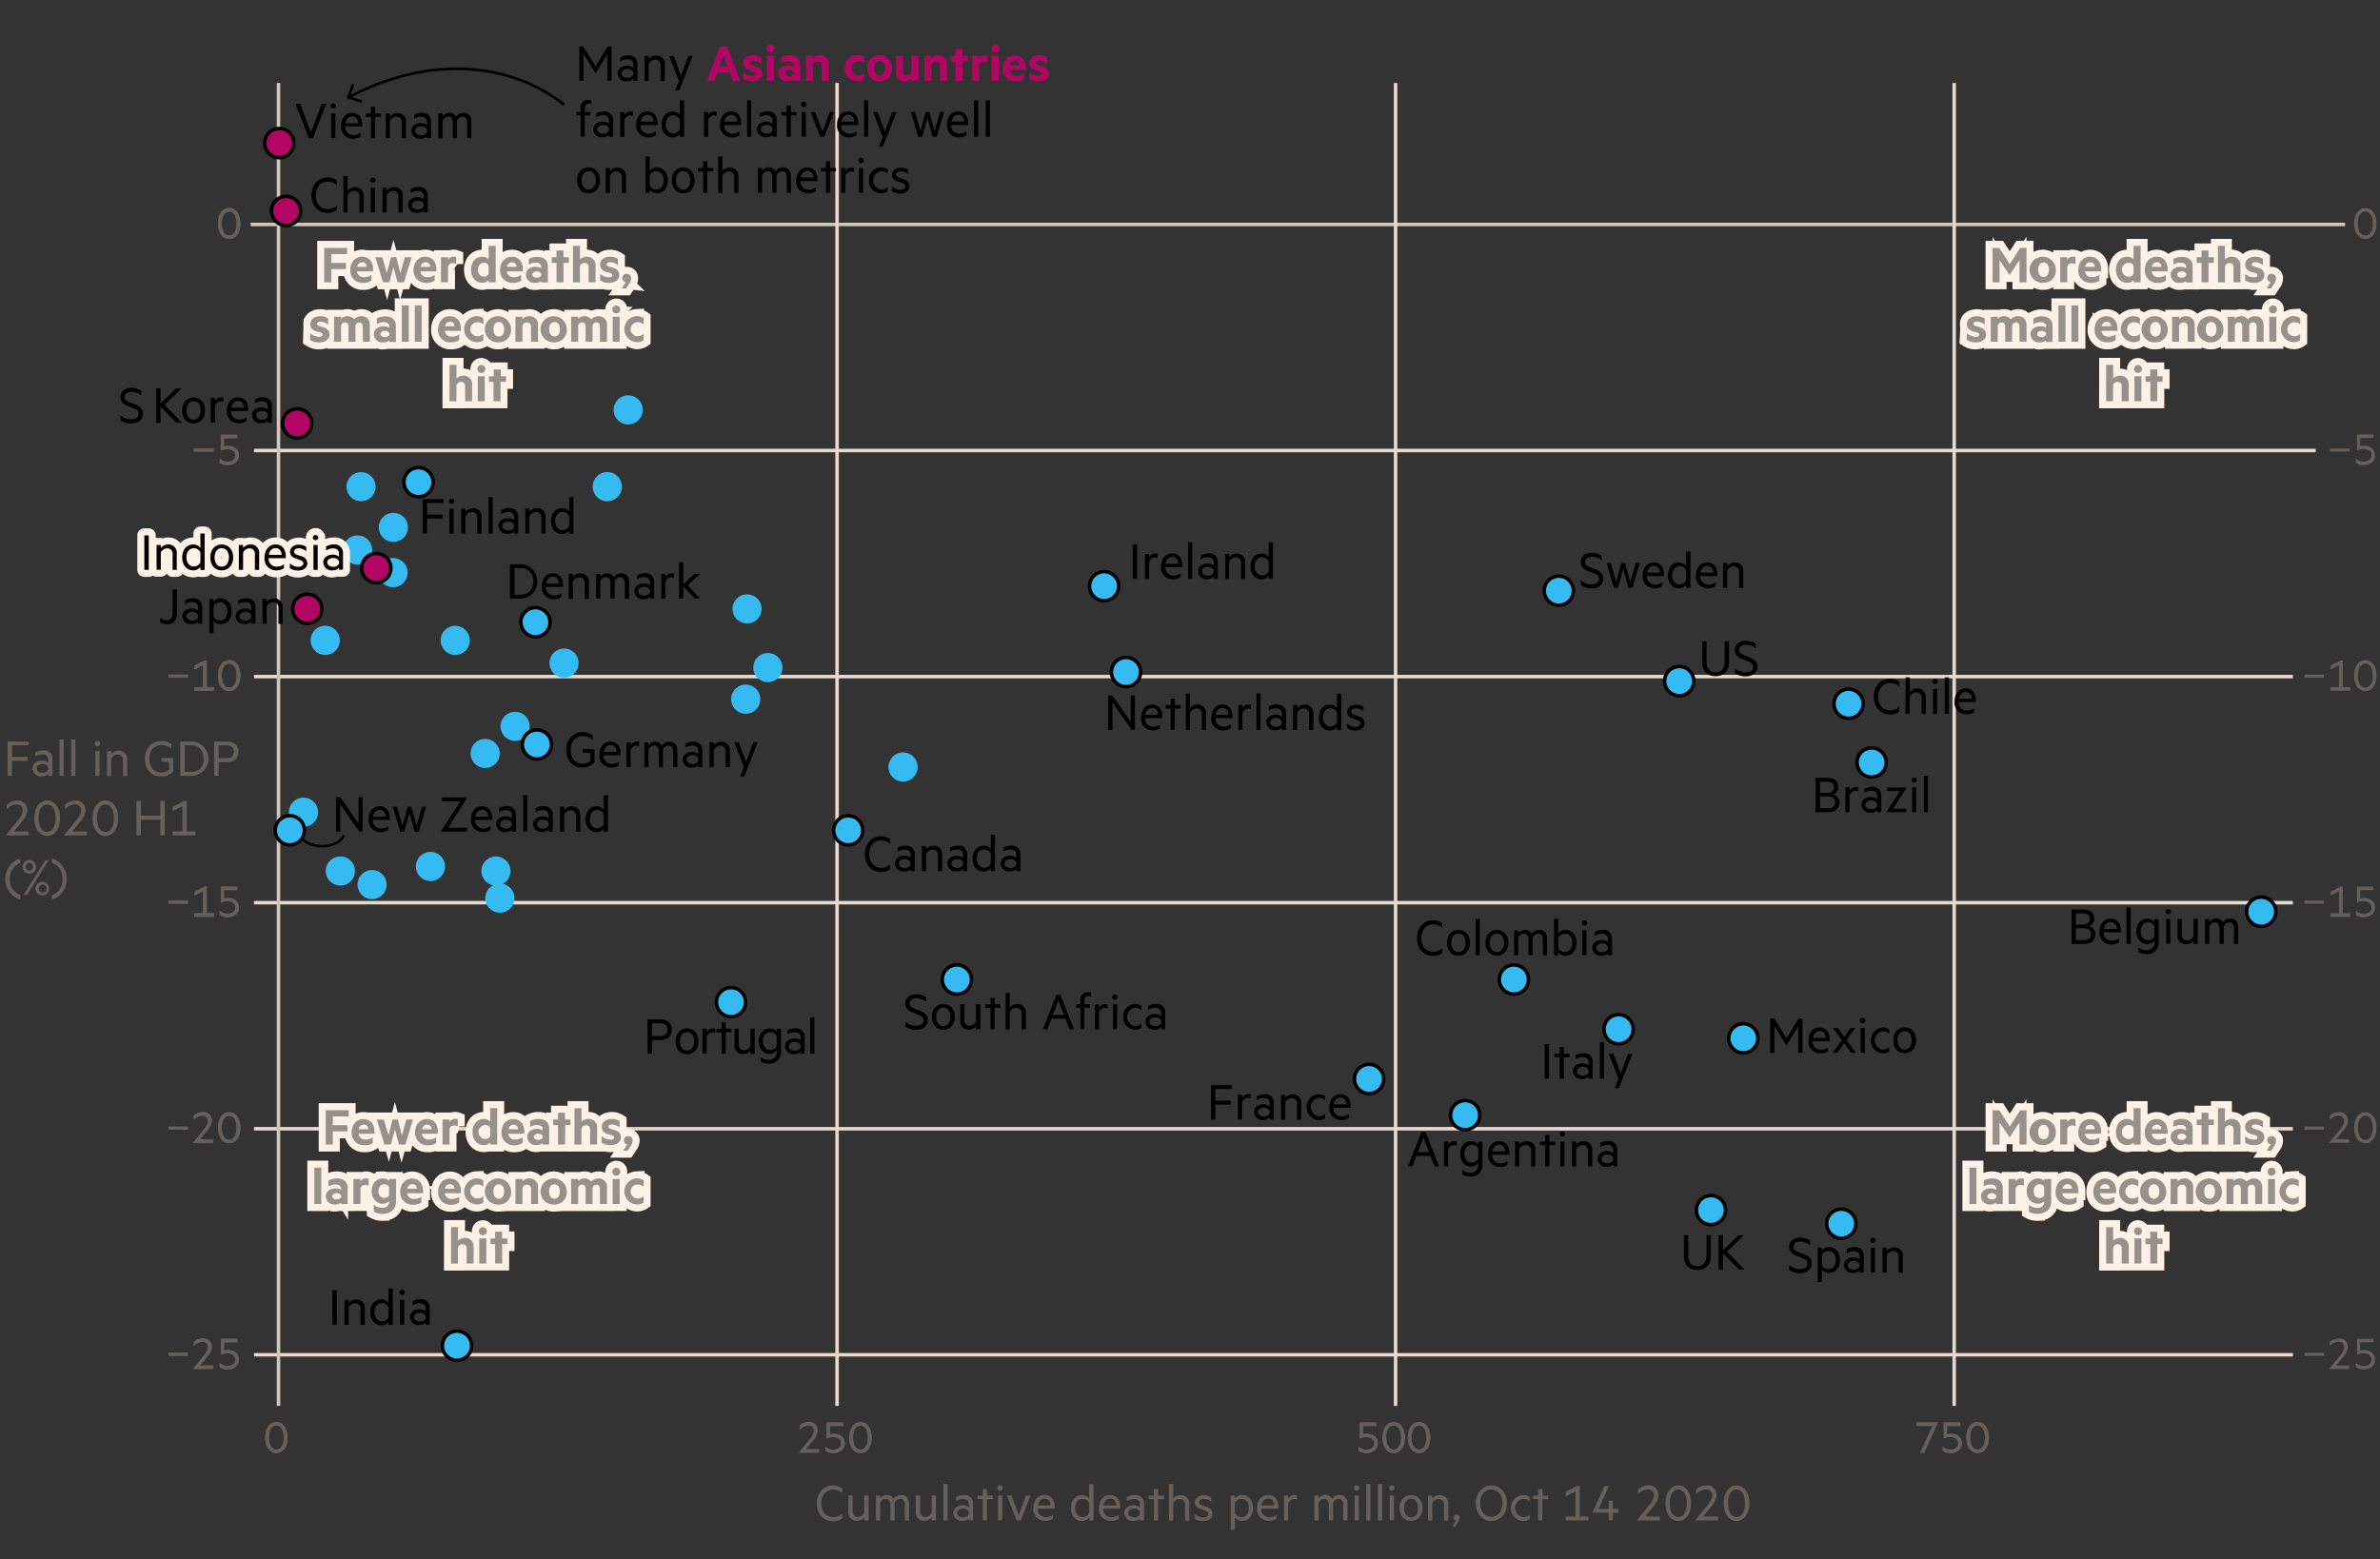 <svg id="sample_content" data-name="sample content" xmlns="http://www.w3.org/2000/svg" viewBox="0 0 680 445.54"><rect x="0" y="0" width="680" height="445.54" fill="#333333" stroke="none"/><defs><style>.cls-1,.cls-8{fill:none}.cls-1{stroke:#e6d9ce}.cls-3,.cls-4{fill:#36baf2}.cls-4,.cls-8{stroke:#000}.cls-5{fill:#66605c}.cls-8{stroke-width:.75px}</style></defs><path class="cls-1" d="M72.57 387.17h582.54M72.57 322.58h582.54M72.57 257.97h582.54M72.57 193.36h582.54M72.57 128.75h589.07"/><path d="M71.63 64.15h598.41M79.57 401.78V23.71" stroke="#cec6b9" fill="none"/><path class="cls-1" d="M239.16 401.78V23.71m159.58 378.07V23.71m159.6 378.07V23.71"/><path class="cls-3" d="M98 157.19a4.17 4.17 0 114.17 4.16 4.18 4.18 0 01-4.17-4.16m39.54 91.74a4.16 4.16 0 114.15 4.16 4.17 4.17 0 01-4.15-4.16"/><path class="cls-4" d="M641.89 260.56a4.17 4.17 0 114.16 4.16 4.18 4.18 0 01-4.16-4.16m-403.71-23.27a4.16 4.16 0 114.17 4.17 4.18 4.18 0 01-4.17-4.17M524 201.11a4.17 4.17 0 114.17 4.17 4.17 4.17 0 01-4.17-4.17m-95.63 78.83a4.17 4.17 0 114.16 4.16 4.18 4.18 0 01-4.16-4.16"/><path class="cls-3" d="M134.46 215.33a4.16 4.16 0 114.15 4.16 4.18 4.18 0 01-4.15-4.16"/><path class="cls-4" d="M148.8 177.86A4.17 4.17 0 11153 182a4.18 4.18 0 01-4.16-4.17"/><path class="cls-3" d="M108.12 163.64a4.17 4.17 0 114.17 4.17 4.18 4.18 0 01-4.17-4.17"/><path class="cls-4" d="M115.42 137.81a4.16 4.16 0 114.15 4.15 4.17 4.17 0 01-4.15-4.15M387 308.36a4.17 4.17 0 114.16 4.16 4.18 4.18 0 01-4.16-4.16"/><path class="cls-3" d="M102.15 252.81a4.16 4.16 0 114.17 4.15 4.17 4.17 0 01-4.17-4.15m36.5 3.87a4.17 4.17 0 114.17 4.16 4.18 4.18 0 01-4.17-4.16m-45.58-7.75a4.17 4.17 0 114.16 4.16 4.18 4.18 0 01-4.16-4.16"/><path class="cls-4" d="M311.3 167.52a4.17 4.17 0 114.16 4.17 4.17 4.17 0 01-4.16-4.17"/><path class="cls-3" d="M215.23 190.77a4.16 4.16 0 114.16 4.17 4.17 4.17 0 01-4.16-4.17"/><path class="cls-4" d="M458.29 294.14a4.17 4.17 0 114.16 4.17 4.17 4.17 0 01-4.16-4.17"/><path class="cls-3" d="M88.75 183a4.17 4.17 0 114.17 4.17 4.18 4.18 0 01-4.17-4.17M99 139.1a4.16 4.16 0 114.15 4.15A4.17 4.17 0 0199 139.1M209.28 174a4.16 4.16 0 114.15 4.17 4.18 4.18 0 01-4.15-4.17"/><path class="cls-4" d="M493.93 296.73a4.16 4.16 0 114.17 4.16 4.18 4.18 0 01-4.17-4.16M317.55 192.07a4.17 4.17 0 114.17 4.16 4.18 4.18 0 01-4.17-4.16"/><path class="cls-3" d="M108.23 150.72a4.16 4.16 0 114.16 4.16 4.18 4.18 0 01-4.16-4.16M125.91 183a4.16 4.16 0 114.16 4.17 4.18 4.18 0 01-4.16-4.17"/><path class="cls-4" d="M204.7 286.39a4.16 4.16 0 114.17 4.17 4.18 4.18 0 01-4.17-4.17"/><path class="cls-3" d="M82.54 232.12a4.17 4.17 0 114.16 4.17 4.17 4.17 0 01-4.16-4.17m36.27 15.51a4.17 4.17 0 114.19 4.17 4.18 4.18 0 01-4.17-4.17"/><path class="cls-4" d="M521.93 349.71a4.16 4.16 0 114.16 4.16 4.17 4.17 0 01-4.16-4.16m-80.71-180.89a4.16 4.16 0 114.16 4.15 4.17 4.17 0 01-4.16-4.15"/><path class="cls-3" d="M208.89 199.83a4.17 4.17 0 114.16 4.15 4.17 4.17 0 01-4.16-4.15M143 207.58a4.16 4.16 0 114.17 4.16 4.17 4.17 0 01-4.17-4.16"/><path class="cls-4" d="M484.68 345.84a4.16 4.16 0 114.15 4.15 4.17 4.17 0 01-4.15-4.15m-9.07-151.19a4.17 4.17 0 114.17 4.17 4.18 4.18 0 01-4.17-4.17M414.45 318.7a4.17 4.17 0 114.17 4.16 4.18 4.18 0 01-4.17-4.16m116.13-100.79a4.17 4.17 0 114.17 4.17 4.18 4.18 0 01-4.17-4.17"/><path class="cls-3" d="M157 189.49a4.16 4.16 0 114.15 4.17 4.17 4.17 0 01-4.15-4.17"/><path class="cls-4" d="M126.4 384.6a4.17 4.17 0 114.16 4.15 4.17 4.17 0 01-4.16-4.15"/><path class="cls-3" d="M253.85 219.21a4.17 4.17 0 114.17 4.16 4.17 4.17 0 01-4.17-4.16m-78.53-102.08a4.16 4.16 0 114.16 4.16 4.17 4.17 0 01-4.16-4.16m-5.98 21.97a4.17 4.17 0 114.17 4.15 4.18 4.18 0 01-4.17-4.15"/><path class="cls-4" d="M269.22 279.94a4.17 4.17 0 114.17 4.16 4.18 4.18 0 01-4.17-4.16"/><path d="M598.69 267c0 1.79-1.25 2.77-3.27 2.77h-3.55v-9.83h3.23c2 0 3.25.91 3.25 2.61a2.1 2.1 0 01-1.44 2.13 2.37 2.37 0 011.78 2.32zm-3.59-2.79c1.31 0 2-.53 2-1.6s-.72-1.57-2-1.57h-2v3.17zm-2 4.45h2.32c1.33 0 2-.67 2-1.69s-.7-1.7-2-1.7h-2.32zm7.95-2.25a2.27 2.27 0 002.39 2.43 3.05 3.05 0 002-.67v1.11a3.45 3.45 0 01-2.16.62 3.3 3.3 0 01-3.42-3.63c0-2.21 1.28-3.76 3.16-3.76S606 263.9 606 266v.43zm.06-.94h3.67c0-1-.58-1.94-1.73-1.94-.94 0-1.71.62-1.94 1.94zm7.67 4.29h-1.2v-10.41h1.2zm6.78-.95a2.48 2.48 0 01-2 1c-2.08 0-3.17-1.73-3.17-3.63s1.09-3.63 3.17-3.63a2.47 2.47 0 012 .94v-.8h1.22v6.55a3.24 3.24 0 01-3.47 3.44A4.11 4.11 0 01611 272v-1.33a3.15 3.15 0 002.29.88 2.1 2.1 0 002.25-2.27zm0-4.13a2 2 0 00-1.8-1.1c-1.35 0-2.13 1.07-2.13 2.56s.78 2.54 2.13 2.54a2 2 0 001.8-1.1zm3.94-3.41a.78.78 0 01-.77-.77.78.78 0 011.55 0 .78.78 0 01-.78.77zm.61 8.49h-1.2v-7.11h1.2zm7.81 0h-1.22v-.9a2.56 2.56 0 01-2.07 1 2.34 2.34 0 01-2.48-2.59v-4.66h1.22v4.47a1.47 1.47 0 001.55 1.68 1.89 1.89 0 001.78-1.33v-4.82h1.22zm9.32-7.25c1.45 0 2.25 1 2.25 2.54v4.71h-1.22v-4.52c0-1-.43-1.65-1.35-1.65a1.65 1.65 0 00-1.56 1.27v4.9h-1.2v-4.52c0-1-.44-1.65-1.35-1.65a1.67 1.67 0 00-1.57 1.27v4.9H630v-7.11h1.2v.83a2.22 2.22 0 011.92-1 2.07 2.07 0 011.92 1.13 2.57 2.57 0 012.2-1.1zM251.71 239a4 4 0 012.64.85v1.33a3.63 3.63 0 00-2.63-1c-2 0-3.36 1.55-3.36 3.92s1.38 3.92 3.36 3.92a3.71 3.71 0 002.63-1v1.33a4 4 0 01-2.64.85c-2.63 0-4.61-2-4.61-5.06s1.98-5.14 4.61-5.14zm8.46 5.2c0-.88-.66-1.42-1.7-1.42a3.6 3.6 0 00-2 .62v-1.14a4.15 4.15 0 012.21-.59 2.36 2.36 0 012.67 2.44v4.81h-1.17v-.52a2.83 2.83 0 01-1.84.65 2.38 2.38 0 01-2.64-2.27c0-1.33 1.18-2.23 2.7-2.23a3 3 0 011.78.58zm0 2.23a1.72 1.72 0 00-1.65-.88c-.86 0-1.7.38-1.7 1.23s.84 1.26 1.7 1.26a1.72 1.72 0 001.65-.88zm3.21-4.61h1.2v.89a2.67 2.67 0 012.1-1 2.35 2.35 0 012.5 2.6v4.65H268v-4.46a1.48 1.48 0 00-1.57-1.68 1.93 1.93 0 00-1.81 1.33v4.81h-1.2zm11.78 2.38c0-.88-.65-1.42-1.69-1.42a3.6 3.6 0 00-2 .62v-1.14a4.17 4.17 0 012.21-.59 2.36 2.36 0 012.67 2.44v4.81h-1.17v-.52a2.83 2.83 0 01-1.84.65 2.38 2.38 0 01-2.64-2.27c0-1.33 1.18-2.23 2.71-2.23a3 3 0 011.77.58zm0 2.23a1.71 1.71 0 00-1.65-.88c-.86 0-1.69.38-1.69 1.23s.83 1.26 1.69 1.26a1.71 1.71 0 001.65-.88zm7.91 1.66a2.52 2.52 0 01-2 1c-2.08 0-3.21-1.68-3.21-3.7s1.13-3.7 3.21-3.7a2.52 2.52 0 012 1v-4.13h1.21v10.4h-1.21zm0-4.16a2.05 2.05 0 00-1.83-1.17c-1.36 0-2.16 1.11-2.16 2.61s.8 2.61 2.16 2.61a2.05 2.05 0 001.83-1.17zm7.29.27c0-.88-.65-1.42-1.69-1.42a3.6 3.6 0 00-2 .62v-1.14a4.17 4.17 0 012.21-.59 2.36 2.36 0 012.67 2.44v4.81h-1.17v-.52a2.83 2.83 0 01-1.84.65 2.38 2.38 0 01-2.64-2.27c0-1.33 1.19-2.23 2.71-2.23a3 3 0 011.77.58zm0 2.23a1.71 1.71 0 00-1.65-.88c-.86 0-1.69.38-1.69 1.23s.83 1.26 1.69 1.26a1.71 1.71 0 001.65-.88zM409.44 263a4 4 0 012.64.85v1.33a3.63 3.63 0 00-2.63-1c-2 0-3.36 1.55-3.36 3.92s1.38 3.92 3.36 3.92a3.71 3.71 0 002.63-1v1.33a4 4 0 01-2.64.85c-2.63 0-4.61-2-4.61-5.06s1.98-5.14 4.61-5.14zm7.26 10.14c-1.95 0-3.26-1.52-3.26-3.7s1.31-3.7 3.26-3.7 3.27 1.52 3.27 3.7-1.33 3.7-3.27 3.7zm0-6.34c-1.28 0-2.05 1.09-2.05 2.64s.77 2.64 2.05 2.64 2.05-1.09 2.05-2.64-.75-2.64-2.05-2.64zm6.1 6.2h-1.2v-10.4h1.2zm4.89.14c-1.95 0-3.26-1.52-3.26-3.7s1.31-3.7 3.26-3.7 3.27 1.52 3.27 3.7-1.33 3.7-3.27 3.7zm0-6.34c-1.28 0-2.05 1.09-2.05 2.64s.77 2.64 2.05 2.64 2.05-1.09 2.05-2.64-.74-2.64-2.05-2.64zm12.1-1.06c1.44 0 2.24 1 2.24 2.55V273h-1.21v-4.51c0-1-.44-1.65-1.35-1.65a1.67 1.67 0 00-1.57 1.27V273h-1.2v-4.51c0-1-.43-1.65-1.34-1.65a1.66 1.66 0 00-1.57 1.27V273h-1.2v-7.1h1.2v.83a2.22 2.22 0 011.92-1 2.09 2.09 0 011.92 1.14 2.58 2.58 0 012.16-1.13zm5.47 7.26H444v-10.4h1.22v4.13a2.51 2.51 0 012-1c2.08 0 3.2 1.7 3.2 3.7s-1.12 3.7-3.2 3.7a2.51 2.51 0 01-2-1zm0-2.11a2 2 0 001.83 1.17c1.36 0 2.16-1.1 2.16-2.61s-.8-2.61-2.16-2.61a2 2 0 00-1.83 1.17zm7.43-6.38a.77.77 0 11.78-.77.78.78 0 01-.78.77zm.6 8.48h-1.2v-7.1h1.2zm6.1-4.72c0-.88-.66-1.42-1.7-1.42a3.6 3.6 0 00-2 .62v-1.13a4.06 4.06 0 012.21-.6 2.36 2.36 0 012.67 2.44V273h-1.17v-.52a2.83 2.83 0 01-1.84.65 2.38 2.38 0 01-2.64-2.27c0-1.33 1.18-2.22 2.7-2.22a3 3 0 011.78.57zm0 2.23a1.72 1.72 0 00-1.65-.88c-.86 0-1.7.38-1.7 1.23s.84 1.26 1.7 1.26a1.72 1.72 0 001.65-.88zm-313.7-109.25h3.15a4.92 4.92 0 010 9.83h-3.15zm3.14 8.7c2.22 0 3.53-1.48 3.53-3.78s-1.31-3.8-3.53-3.8H147V170zm7.17-2.21a2.26 2.26 0 002.38 2.43 3.08 3.08 0 002-.67v1.1a3.43 3.43 0 01-2.16.63 3.32 3.32 0 01-3.43-3.64c0-2.21 1.28-3.76 3.17-3.76s2.91 1.39 2.91 3.47v.44zm.06-1h3.66c0-1-.57-1.93-1.72-1.93-1 .05-1.77.67-2 1.98zm6.41-2.74h1.2v.89a2.67 2.67 0 012.1-1 2.35 2.35 0 012.5 2.59v4.66h-1.22v-4.46a1.48 1.48 0 00-1.57-1.68 1.94 1.94 0 00-1.81 1.32v4.82h-1.2zm15.03-.17c1.44 0 2.24 1 2.24 2.55v4.7h-1.22v-4.51c0-1-.43-1.65-1.34-1.65a1.66 1.66 0 00-1.57 1.26v4.9h-1.2v-4.51c0-1-.43-1.65-1.34-1.65a1.66 1.66 0 00-1.57 1.26v4.9h-1.2V164h1.2v.83a2.22 2.22 0 011.92-1 2.1 2.1 0 011.92 1.14 2.58 2.58 0 012.16-1.14zm8.22 2.53c0-.88-.65-1.42-1.69-1.42a3.6 3.6 0 00-2 .62v-1.14a4.17 4.17 0 012.21-.59 2.36 2.36 0 012.67 2.43v4.82h-1.17v-.53a2.77 2.77 0 01-1.84.66 2.38 2.38 0 01-2.64-2.27c0-1.33 1.18-2.23 2.71-2.23a3 3 0 011.77.58zm0 2.23a1.71 1.71 0 00-1.65-.89c-.86 0-1.69.39-1.69 1.24s.83 1.26 1.69 1.26a1.71 1.71 0 001.65-.88zm6.87-3.41a1.53 1.53 0 00-.8-.2 1.72 1.72 0 00-1.65 1.33v4.77h-1.2V164h1.2v.92a2 2 0 011.76-1.07 1.85 1.85 0 01.69.11zm7.41 5.9h-1.49l-3.28-3.52v3.52h-1.2v-10.4h1.2V167l3.16-3H200l-3.49 3.24zm146 148.86v-9.83h6v1.12h-4.74v3.32h4.45v1.12h-4.45v4.27zm11.34-5.94a1.48 1.48 0 00-.8-.2 1.73 1.73 0 00-1.65 1.33v4.77h-1.2v-7.1h1.2v.92a2 2 0 011.76-1.07 1.81 1.81 0 01.69.11zm5.44 1.22c0-.88-.65-1.43-1.7-1.43a3.6 3.6 0 00-2 .63v-1.14a4.17 4.17 0 012.21-.59 2.36 2.36 0 012.67 2.43v4.82h-1.17v-.53a2.77 2.77 0 01-1.84.66 2.38 2.38 0 01-2.64-2.27c0-1.33 1.18-2.23 2.7-2.23a3 3 0 011.78.58zm0 2.22a1.73 1.73 0 00-1.65-.88c-.86 0-1.69.39-1.69 1.24s.83 1.26 1.69 1.26a1.71 1.71 0 001.65-.88zm3.22-4.6h1.2v.89a2.64 2.64 0 012.09-1 2.35 2.35 0 012.5 2.59v4.66h-1.22v-4.46a1.48 1.48 0 00-1.56-1.69 1.93 1.93 0 00-1.81 1.33v4.82H366zm10.73-.15a2.94 2.94 0 011.91.59v1.22a2.51 2.51 0 00-1.83-.74 2.65 2.65 0 000 5.25 2.5 2.5 0 001.83-.73v1.21a2.89 2.89 0 01-1.91.6 3.71 3.71 0 010-7.4zm4.27 3.91a2.27 2.27 0 002.39 2.43 3.05 3.05 0 002-.67v1.1a3.39 3.39 0 01-2.16.63 3.31 3.31 0 01-3.42-3.64c0-2.21 1.28-3.76 3.17-3.76s2.91 1.39 2.91 3.47v.44zm.07-1h3.66c-.05-1-.57-1.94-1.73-1.94-1 .05-1.74.68-2 1.99zm-56.18-150.19h-1.26v-9.83h1.26zm5.89-5.91a1.51 1.51 0 00-.8-.19 1.72 1.72 0 00-1.65 1.33v4.77h-1.2v-7.11h1.2v.93a2 2 0 011.76-1.07 1.67 1.67 0 01.69.11zm2.16 2.56a2.27 2.27 0 002.38 2.43 3.08 3.08 0 002-.67v1.11a3.47 3.47 0 01-2.16.62 3.31 3.31 0 01-3.43-3.63c0-2.21 1.28-3.76 3.17-3.76s2.91 1.39 2.91 3.47v.43zm.06-.94h3.67c-.05-1-.58-1.94-1.73-1.94-.94 0-1.71.62-1.94 1.94zm7.66 4.29h-1.2V155h1.2zm6.1-4.73c0-.88-.65-1.42-1.69-1.42a3.6 3.6 0 00-2 .62v-1.13a4.08 4.08 0 012.21-.59 2.35 2.35 0 012.67 2.43v4.82h-1.17v-.53a2.77 2.77 0 01-1.84.65 2.38 2.38 0 01-2.64-2.27c0-1.33 1.19-2.22 2.71-2.22a3 3 0 011.77.57zm0 2.23a1.71 1.71 0 00-1.65-.88c-.86 0-1.69.38-1.69 1.23s.83 1.27 1.69 1.27a1.73 1.73 0 001.65-.88zm3.24-4.61h1.2v.9a2.64 2.64 0 012.1-1 2.34 2.34 0 012.49 2.59v4.66h-1.21v-4.47a1.48 1.48 0 00-1.57-1.68 1.92 1.92 0 00-1.81 1.33v4.82H350zm12.49 6.27a2.48 2.48 0 01-2 1c-2.08 0-3.2-1.68-3.2-3.7s1.12-3.69 3.2-3.69a2.5 2.5 0 012 1V155h1.22v10.41h-1.22zm0-4.16a2.06 2.06 0 00-1.82-1.17c-1.36 0-2.17 1.11-2.17 2.61s.81 2.61 2.17 2.61a2 2 0 001.82-1.17zm80.1 147.83h-1.26v-9.83h1.26zm4.23 0h-1.2v-6.09h-1.49v-1h1.49v-1.87h1.2v1.87h1.65v1h-1.65zm7.05-4.72c0-.88-.65-1.43-1.69-1.43a3.6 3.6 0 00-2 .62v-1.13a4.08 4.08 0 012.21-.59 2.35 2.35 0 012.67 2.43v4.82h-1.17v-.53a2.77 2.77 0 01-1.84.66 2.39 2.39 0 01-2.64-2.28c0-1.33 1.19-2.22 2.71-2.22a3 3 0 011.77.57zm0 2.22a1.71 1.71 0 00-1.65-.88c-.86 0-1.69.38-1.69 1.23s.83 1.27 1.69 1.27a1.73 1.73 0 001.65-.88zm4.42 2.5h-1.2v-10.41h1.2zm3.05 2.76l1.08-2.67-2.77-7.16H461l2.09 5.6 2.07-5.6h1.25l-3.88 9.83zM45.76 176.53a3.07 3.07 0 001.89.7c1.17 0 1.67-.67 1.67-2.3v-6.52h1.26V175c0 2.36-1 3.4-2.9 3.4a3.58 3.58 0 01-1.92-.56zm10.82-3.01c0-.88-.65-1.43-1.7-1.43a3.53 3.53 0 00-2 .63v-1.14a4.17 4.17 0 012.21-.59 2.36 2.36 0 012.67 2.43v4.82h-1.18v-.53a2.77 2.77 0 01-1.84.66 2.38 2.38 0 01-2.64-2.27c0-1.33 1.18-2.23 2.7-2.23a2.93 2.93 0 011.78.58zm0 2.22a1.71 1.71 0 00-1.65-.88c-.86 0-1.69.39-1.69 1.24s.83 1.26 1.69 1.26a1.71 1.71 0 001.65-.88zM61 181h-1.2v-9.83H61v.83a2.49 2.49 0 012-1c2.09 0 3.2 1.73 3.2 3.7s-1.11 3.69-3.2 3.69a2.52 2.52 0 01-2-1zm0-4.83a2 2 0 001.82 1.17c1.36 0 2.16-1.11 2.16-2.61s-.8-2.61-2.16-2.61a2 2 0 00-1.82 1.13zm10.78-2.65c0-.88-.65-1.43-1.7-1.43a3.53 3.53 0 00-2 .63v-1.14a4.17 4.17 0 012.21-.59 2.36 2.36 0 012.71 2.43v4.82h-1.22v-.53a2.77 2.77 0 01-1.84.66 2.38 2.38 0 01-2.64-2.27c0-1.33 1.18-2.23 2.7-2.23a2.93 2.93 0 011.78.58zm0 2.22a1.71 1.71 0 00-1.65-.88c-.86 0-1.69.39-1.69 1.24s.83 1.26 1.69 1.26a1.71 1.71 0 001.65-.88zm3.22-4.61h1.2v.9a2.64 2.64 0 012.09-1 2.35 2.35 0 012.5 2.59v4.66h-1.22v-4.47a1.48 1.48 0 00-1.57-1.72 1.92 1.92 0 00-1.81 1.33v4.82H75zm-40.58-52.45a4.6 4.6 0 003.09 1.15c1.26 0 2.1-.54 2.1-1.55s-.53-1.22-1.57-1.65l-1.44-.56c-1.15-.45-2.21-1.1-2.21-2.66s1.46-2.57 3.15-2.57a5 5 0 012.82.8V113a4.36 4.36 0 00-2.8-1c-1.09 0-1.94.48-1.94 1.46 0 .83.56 1.18 1.47 1.53l1.56.61c1.5.58 2.17 1.36 2.17 2.72 0 1.68-1.41 2.69-3.31 2.69a5 5 0 01-3.09-.91zm11.44-3.33L50.3 111h1.58l-4.83 4.71 5 5.12h-1.66l-4.53-4.63v4.63H44.6V111h1.26zm9.46 5.65c-2 0-3.27-1.52-3.27-3.7s1.31-3.69 3.27-3.69 3.26 1.52 3.26 3.69-1.33 3.7-3.26 3.7zm0-6.34c-1.28 0-2 1.09-2 2.64s.77 2.65 2 2.65 2-1.09 2-2.65-.72-2.69-2-2.69zm8.54.24a1.48 1.48 0 00-.8-.19 1.73 1.73 0 00-1.65 1.29v4.77h-1.2v-7.07h1.2v.93a2 2 0 011.76-1.07 1.64 1.64 0 01.69.11zm2.14 2.56a2.28 2.28 0 002.39 2.44 3.06 3.06 0 002-.68v1.11a3.39 3.39 0 01-2.16.62 3.3 3.3 0 01-3.42-3.63c0-2.21 1.28-3.76 3.17-3.76s2.94 1.44 2.94 3.44v.43zm.06-.94h3.67c0-1-.58-1.94-1.73-1.94-.92 0-1.69.63-1.92 1.94zm10.44-.43c0-.88-.65-1.43-1.69-1.43a3.53 3.53 0 00-2 .63v-1.14a4.08 4.08 0 012.21-.59 2.35 2.35 0 012.65 2.44v4.82H76.5v-.53a2.77 2.77 0 01-1.84.66 2.38 2.38 0 01-2.66-2.29c0-1.33 1.18-2.22 2.71-2.22a3 3 0 011.77.57zm0 2.22a1.71 1.71 0 00-1.65-.88c-.86 0-1.69.38-1.69 1.23s.83 1.27 1.69 1.27a1.71 1.71 0 001.65-.88zM510.37 298.7l-3.37-5.37v7.56h-1.23v-9.83h1.16l3.49 5.65 3.48-5.65h1.1v9.83h-1.23v-7.56l-3.33 5.37zm7.54-1.16a2.27 2.27 0 002.38 2.44 3.08 3.08 0 002-.67v1.1a3.39 3.39 0 01-2.16.62 3.3 3.3 0 01-3.42-3.63c0-2.21 1.28-3.76 3.16-3.76s2.92 1.39 2.92 3.47v.43zm.06-.94h3.67c0-1-.58-1.94-1.73-1.94-.91 0-1.71.63-1.91 1.94zm9.65.61l2.64 3.68h-1.36l-2-2.77-2 2.77h-1.3l2.63-3.63-2.48-3.48h1.37l1.8 2.55 1.84-2.55h1.31zm4.59-4.8a.79.79 0 01-.77-.77.78.78 0 011.56 0 .79.79 0 01-.79.77zm.61 8.48h-1.2v-7.11h1.2zm5.06-7.25a2.89 2.89 0 011.9.59v1.22a2.48 2.48 0 00-1.82-.74 2.65 2.65 0 000 5.25 2.47 2.47 0 001.82-.73v1.21a2.89 2.89 0 01-1.9.59 3.71 3.71 0 010-7.39zm6.32 7.36c-2 0-3.27-1.52-3.27-3.69s1.31-3.7 3.27-3.7 3.26 1.52 3.26 3.7-1.33 3.69-3.26 3.69zm0-6.33c-1.28 0-2.05 1.08-2.05 2.64s.77 2.64 2.05 2.64 2-1.09 2-2.64-.72-2.61-2-2.61zm-219.93-86.08h-.93l-5.49-7.82v7.82h-1.22v-9.83h1.2l5.24 7.47v-7.47h1.2zm2.91-3.35a2.26 2.26 0 002.38 2.43 3.08 3.08 0 002-.67v1.11a3.49 3.49 0 01-2.16.62 3.31 3.31 0 01-3.4-3.63c0-2.21 1.28-3.76 3.17-3.76s2.91 1.39 2.91 3.47v.43zm.06-.94h3.66c0-1-.57-1.94-1.72-1.94-.95 0-1.72.64-1.94 1.94zm8.45 4.29h-1.2v-6.09H333v-1h1.49v-1.87h1.2v1.87h1.65v1h-1.65zm3.1-10.41H340v4.2a2.67 2.67 0 012.1-1 2.35 2.35 0 012.5 2.59v4.66h-1.22v-4.47a1.48 1.48 0 00-1.57-1.68 1.93 1.93 0 00-1.81 1.33v4.82h-1.2zm8.5 7.06a2.26 2.26 0 002.38 2.43 3.08 3.08 0 002-.67v1.11a3.47 3.47 0 01-2.16.62 3.31 3.31 0 01-3.43-3.63c0-2.21 1.28-3.76 3.17-3.76s2.91 1.39 2.91 3.47v.43zm.06-.94H351c0-1-.58-1.94-1.73-1.94-.93 0-1.7.64-1.92 1.94zm10.11-1.62a1.48 1.48 0 00-.8-.19 1.72 1.72 0 00-1.65 1.33v4.77h-1.2v-7.11H355v.93a2 2 0 011.77-1.07 1.58 1.58 0 01.68.11zm2.69 5.91H359v-10.41h1.2zm6.1-4.73c0-.88-.66-1.42-1.7-1.42a3.65 3.65 0 00-2 .62v-1.13a4.11 4.11 0 012.21-.59c1.68 0 2.68.92 2.68 2.43v4.82h-1.17v-.53a2.77 2.77 0 01-1.84.65 2.38 2.38 0 01-2.64-2.27c0-1.33 1.18-2.22 2.7-2.22a3 3 0 011.78.57zm0 2.23a1.72 1.72 0 00-1.65-.88c-.86 0-1.7.38-1.7 1.23s.84 1.27 1.7 1.27a1.74 1.74 0 001.65-.88zm3.21-4.61h1.2v.9a2.67 2.67 0 012.1-1 2.35 2.35 0 012.5 2.59v4.66H374v-4.47a1.48 1.48 0 00-1.57-1.68 1.93 1.93 0 00-1.81 1.33v4.82h-1.2zm12.54 6.27a2.49 2.49 0 01-2 1c-2.09 0-3.21-1.68-3.21-3.7s1.12-3.69 3.21-3.69a2.52 2.52 0 012 1v-4.13h1.21v10.41H382zm0-4.16a2.07 2.07 0 00-1.83-1.17c-1.36 0-2.16 1.11-2.16 2.61s.8 2.61 2.16 2.61a2.05 2.05 0 001.83-1.17zm2.9 3.16a3.48 3.48 0 002.34 1c.78 0 1.47-.29 1.47-1 0-.52-.4-.81-1-1l-1-.34c-1.07-.35-1.79-.86-1.79-2s1.1-2 2.51-2a3.67 3.67 0 012.11.62v1.25a3.14 3.14 0 00-2.11-.85c-.73 0-1.34.32-1.34.93s.38.77 1.05 1l1.09.36a2.07 2.07 0 011.67 2c0 1.31-1.17 2.06-2.66 2.06a4 4 0 01-2.34-.7zm-281.3 30.91h-.93l-5.49-7.81v7.81H96v-9.83h1.2l5.24 7.47v-7.47h1.2zm2.91-3.35a2.27 2.27 0 002.38 2.44 3.09 3.09 0 002-.68v1.11a3.41 3.41 0 01-2.16.62 3.31 3.31 0 01-3.43-3.63c0-2.21 1.28-3.76 3.17-3.76s2.91 1.39 2.91 3.47v.43zm.06-.94h3.67c0-1-.58-1.94-1.73-1.94-.95 0-1.72.63-1.94 1.94zM119 236l1.57-5.43h1.17l-2.09 7.11h-1.17l-1.48-5.4-1.48 5.4h-1.17l-2.1-7.11h1.2L115 236l1.46-5.43h1.07zm14.44 1.66H126v-.07l5.5-8.59h-5.22v-1.12h7.2v.06l-5.42 8.63h5.38zm2.33-3.35a2.27 2.27 0 002.38 2.44 3.09 3.09 0 002-.68v1.11a3.39 3.39 0 01-2.16.62 3.3 3.3 0 01-3.42-3.63c0-2.21 1.28-3.76 3.16-3.76s2.92 1.39 2.92 3.47v.43zm.06-.94h3.67c-.05-1-.58-1.94-1.73-1.94-.94 0-1.71.63-1.94 1.94zm10.42-.43c0-.88-.65-1.43-1.7-1.43a3.53 3.53 0 00-2 .63V231a4.08 4.08 0 012.21-.59 2.36 2.36 0 012.67 2.43v4.82h-1.17v-.53a2.77 2.77 0 01-1.84.66 2.38 2.38 0 01-2.64-2.28c0-1.33 1.18-2.22 2.7-2.22a3 3 0 011.78.57zm0 2.22a1.71 1.71 0 00-1.65-.88c-.86 0-1.69.38-1.69 1.23s.83 1.27 1.69 1.27a1.71 1.71 0 001.65-.88zm4.42 2.5h-1.2v-10.41h1.2zm6.09-4.72c0-.88-.65-1.43-1.69-1.43a3.53 3.53 0 00-2 .63V231a4.08 4.08 0 012.21-.59 2.36 2.36 0 012.67 2.43v4.82h-1.17v-.53a2.77 2.77 0 01-1.84.66 2.39 2.39 0 01-2.64-2.28c0-1.33 1.19-2.22 2.71-2.22a3 3 0 011.77.57zm0 2.22a1.71 1.71 0 00-1.65-.88c-.86 0-1.69.38-1.69 1.23s.83 1.27 1.69 1.27a1.71 1.71 0 001.65-.88zm3.24-4.61h1.2v.9a2.64 2.64 0 012.1-1 2.34 2.34 0 012.49 2.59v4.66h-1.21v-4.47a1.48 1.48 0 00-1.57-1.68 1.92 1.92 0 00-1.81 1.33v4.82H160zm12.49 6.28a2.5 2.5 0 01-2 1c-2.08 0-3.2-1.68-3.2-3.7s1.12-3.69 3.2-3.69a2.5 2.5 0 012 1v-4.13h1.22v10.41h-1.22zm0-4.17a2 2 0 00-1.82-1.16c-1.36 0-2.16 1.1-2.16 2.6s.8 2.61 2.16 2.61a2 2 0 001.82-1.17zm13.82 64.54v3.93H185v-9.82h3.64c2 0 3.28 1 3.28 2.94s-1.3 2.95-3.28 2.95zm2.35-4.79h-2.35v3.67h2.35c1.33 0 2.05-.72 2.05-1.83s-.71-1.84-2.05-1.84zm7.63 8.87c-1.95 0-3.26-1.52-3.26-3.7s1.31-3.7 3.26-3.7 3.27 1.52 3.27 3.7-1.33 3.7-3.27 3.7zm0-6.34c-1.28 0-2 1.09-2 2.64s.77 2.64 2 2.64 2.05-1.09 2.05-2.64-.77-2.64-2.05-2.64zm8.07.29a1.53 1.53 0 00-.8-.19 1.71 1.71 0 00-1.65 1.32v4.77h-1.2V294h1.2v1a2 2 0 011.76-1.08 1.64 1.64 0 01.69.12zm2.99 5.9h-1.2v-6.08h-1.49v-1h1.49v-1.88h1.2V294H209v1h-1.65zm8.29 0h-1.22v-.89a2.56 2.56 0 01-2.06 1 2.34 2.34 0 01-2.49-2.6V294h1.22v4.46c0 1 .48 1.68 1.55 1.68a1.89 1.89 0 001.78-1.33V294h1.22zm6.28-.94a2.48 2.48 0 01-2 1c-2.08 0-3.17-1.73-3.17-3.63s1.09-3.64 3.17-3.64a2.47 2.47 0 012 .95V294h1.22v6.54a3.25 3.25 0 01-3.47 3.45 4 4 0 01-2.29-.65v-1.32a3.19 3.19 0 002.29.88 2.11 2.11 0 002.25-2.28zm0-4.13a2 2 0 00-1.8-1.1c-1.35 0-2.13 1.07-2.13 2.56s.78 2.54 2.13 2.54a2 2 0 001.8-1.1zm6.82.35c0-.88-.66-1.42-1.7-1.42a3.6 3.6 0 00-2 .62v-1.13a4.08 4.08 0 012.21-.6 2.36 2.36 0 012.67 2.44v4.81h-1.17v-.52a2.83 2.83 0 01-1.84.65 2.38 2.38 0 01-2.64-2.27c0-1.33 1.18-2.23 2.7-2.23a3 3 0 011.78.58zm0 2.23a1.72 1.72 0 00-1.65-.88c-.86 0-1.69.38-1.69 1.23s.83 1.26 1.69 1.26a1.72 1.72 0 001.65-.88zm3.93 2.49h-1.2v-10.4h1.2zm278.55 60.41a4.6 4.6 0 003.09 1.15c1.26 0 2.1-.54 2.1-1.55s-.53-1.22-1.57-1.65l-1.44-.56c-1.16-.45-2.21-1.1-2.21-2.66s1.45-2.57 3.15-2.57a5 5 0 012.82.8v1.33a4.32 4.32 0 00-2.8-1c-1.09 0-1.94.48-1.94 1.46 0 .83.56 1.18 1.47 1.53l1.56.61c1.5.58 2.17 1.36 2.17 2.72 0 1.68-1.41 2.69-3.31 2.69a5 5 0 01-3.09-.91zm9.31 4.85h-1.2v-9.83h1.2v.83a2.53 2.53 0 012-1c2.1 0 3.2 1.73 3.2 3.7s-1.1 3.69-3.2 3.69a2.53 2.53 0 01-2-1zm0-4.83a2 2 0 001.83 1.16c1.36 0 2.16-1.1 2.16-2.6s-.8-2.61-2.16-2.61a2 2 0 00-1.83 1.16zm10.79-2.56c0-.88-.66-1.43-1.7-1.43a3.58 3.58 0 00-2 .63V357a4.08 4.08 0 012.21-.59 2.36 2.36 0 012.68 2.43v4.82h-1.17v-.53a2.8 2.8 0 01-1.84.66 2.39 2.39 0 01-2.65-2.28c0-1.32 1.19-2.22 2.71-2.22a3 3 0 011.78.58zm0 2.22a1.73 1.73 0 00-1.65-.88c-.87 0-1.7.39-1.7 1.23s.83 1.27 1.7 1.27a1.73 1.73 0 001.65-.88zm3.8-6.03a.78.78 0 01-.76-.77.78.78 0 011.55 0 .79.79 0 01-.79.77zm.61 8.48h-1.2v-7.11h1.2zm2.15-7.11h1.2v.9a2.64 2.64 0 012.09-1 2.35 2.35 0 012.5 2.59v4.66h-1.22v-4.51a1.48 1.48 0 00-1.56-1.68 1.92 1.92 0 00-1.81 1.33v4.82h-1.2zm-86.19-190.72a4.54 4.54 0 003.09 1.16c1.26 0 2.09-.55 2.09-1.56 0-.86-.52-1.21-1.56-1.64l-1.45-.56c-1.15-.45-2.2-1.11-2.2-2.66 0-1.7 1.45-2.58 3.15-2.58a5 5 0 012.82.8v1.33a4.36 4.36 0 00-2.8-1c-1.09 0-1.94.48-1.94 1.45s.56 1.19 1.47 1.54l1.55.61c1.51.57 2.18 1.36 2.18 2.72 0 1.68-1.41 2.69-3.31 2.69a5.11 5.11 0 01-3.09-.91zm14.08.45l1.57-5.42h1.17l-2.1 7.1h-1.17l-1.47-5.39-1.49 5.42h-1.17l-2.09-7.1h1.2l1.56 5.42 1.46-5.42h1.07zm4.77-1.66a2.26 2.26 0 002.38 2.43 3.08 3.08 0 002-.67v1.1a3.41 3.41 0 01-2.16.63 3.32 3.32 0 01-3.43-3.64c0-2.21 1.28-3.76 3.17-3.76s2.91 1.39 2.91 3.48v.43zm.06-.95h3.67c0-1-.58-1.93-1.73-1.93-.95 0-1.72.62-1.94 1.93zm11.15 3.46a2.51 2.51 0 01-2 1c-2.08 0-3.2-1.68-3.2-3.7s1.12-3.7 3.2-3.7a2.51 2.51 0 012 1v-4.13H483V168h-1.22zm0-4.16a2 2 0 00-1.82-1.17c-1.36 0-2.16 1.11-2.16 2.61s.8 2.61 2.16 2.61a2 2 0 001.82-1.17zm4.02 1.65a2.27 2.27 0 002.38 2.43 3.08 3.08 0 002-.67v1.1a3.41 3.41 0 01-2.16.63 3.32 3.32 0 01-3.43-3.64c0-2.21 1.28-3.76 3.17-3.76s2.92 1.39 2.92 3.48v.43zm.06-.95h3.67c-.05-1-.58-1.93-1.73-1.93-.95 0-1.71.62-1.94 1.93zm6.47-2.81h1.2v.89a2.64 2.64 0 012.09-1 2.35 2.35 0 012.5 2.6V168h-1.22v-4.46a1.48 1.48 0 00-1.56-1.68 1.92 1.92 0 00-1.81 1.33V168h-1.2zm-11.18 198.05V353h1.25v5.77c0 2.1 1 3.08 2.59 3.08s2.6-1 2.6-3.08V353h1.26v5.93c0 2.69-1.62 4-3.86 4s-3.84-1.31-3.84-4.01zm11.14-1.55l4.43-4.37h1.59l-4.84 4.7 5 5.12h-1.63l-4.53-4.62v4.62H491V353h1.27zm-5.92-168.16v-5.92h1.25v5.78c0 2.09 1 3.07 2.59 3.07s2.6-1 2.6-3.07v-5.78H494v5.94c0 2.69-1.62 4-3.86 4s-3.8-1.31-3.8-4.02zm9.36 1.79a4.6 4.6 0 003.09 1.15c1.26 0 2.1-.54 2.1-1.55s-.53-1.22-1.57-1.65l-1.44-.56c-1.16-.45-2.21-1.11-2.21-2.66s1.45-2.58 3.15-2.58a5 5 0 012.82.8v1.33a4.36 4.36 0 00-2.8-1c-1.09 0-1.94.48-1.94 1.46 0 .83.56 1.18 1.47 1.53l1.56.61c1.5.58 2.17 1.36 2.17 2.72 0 1.68-1.41 2.69-3.31 2.69a5 5 0 01-3.09-.91zm-88.39 132.5l3.85 9.83h-1.29l-1.13-3h-4.05l-1.12 3h-1.28l3.84-9.83zm-2.2 5.77h3.2l-1.6-4.2zm11.1-1.84a1.51 1.51 0 00-.8-.2 1.73 1.73 0 00-1.65 1.33v4.77h-1.2v-7.1h1.2v.92a2 2 0 011.76-1.07 1.81 1.81 0 01.69.11zm6.13 4.96a2.53 2.53 0 01-2 1c-2.08 0-3.17-1.73-3.17-3.63s1.09-3.64 3.17-3.64a2.5 2.5 0 012 .95v-.8h1.21v6.54a3.23 3.23 0 01-3.47 3.44 4.05 4.05 0 01-2.29-.64v-1.32a3.21 3.21 0 002.29.88 2.11 2.11 0 002.26-2.28zm0-4.13a2.07 2.07 0 00-1.81-1.11c-1.35 0-2.13 1.08-2.13 2.57s.78 2.54 2.13 2.54a2.06 2.06 0 001.81-1.1zm4.01 1.74a2.27 2.27 0 002.39 2.43 3.05 3.05 0 002-.67v1.1a3.39 3.39 0 01-2.16.63 3.31 3.31 0 01-3.42-3.64c0-2.21 1.28-3.76 3.17-3.76s2.91 1.39 2.91 3.48v.43zm.07-.95h3.66c-.05-1-.57-1.93-1.73-1.93-.94-.01-1.71.61-1.93 1.88zm6.46-2.82h1.2v.89a2.66 2.66 0 012.1-1 2.35 2.35 0 012.49 2.6v4.65h-1.21v-4.46a1.48 1.48 0 00-1.57-1.68 1.93 1.93 0 00-1.81 1.33v4.81h-1.2zm9.81 7.1h-1.2v-6.08H440v-1h1.49v-1.88h1.2v1.88h1.65v1h-1.65zm3.69-8.48a.77.77 0 11.79-.77.77.77 0 01-.79.77zm.61 8.48h-1.2v-7.1H447zm2.15-7.1h1.2v.89a2.64 2.64 0 012.09-1 2.35 2.35 0 012.5 2.6v4.65h-1.22v-4.46a1.48 1.48 0 00-1.56-1.68 1.92 1.92 0 00-1.81 1.33v4.81h-1.2zm11.77 2.38c0-.88-.65-1.42-1.69-1.42a3.6 3.6 0 00-2 .62v-1.14a4.17 4.17 0 012.21-.59 2.36 2.36 0 012.67 2.44v4.81h-1.17v-.53a2.77 2.77 0 01-1.84.66 2.38 2.38 0 01-2.64-2.27c0-1.33 1.19-2.23 2.71-2.23a3 3 0 011.77.58zm0 2.23a1.71 1.71 0 00-1.65-.88c-.86 0-1.69.38-1.69 1.23s.83 1.26 1.69 1.26a1.71 1.71 0 001.65-.88zm-364.7 47.73h-1.27v-9.83h1.27zm2.24-7.1h1.2v.89a2.64 2.64 0 012.09-1 2.35 2.35 0 012.5 2.59v4.66H103v-4.46a1.47 1.47 0 00-1.56-1.68 1.92 1.92 0 00-1.81 1.32v4.82h-1.2zm12.55 6.27a2.51 2.51 0 01-2 1c-2.08 0-3.2-1.68-3.2-3.7s1.12-3.7 3.2-3.7a2.51 2.51 0 012 1v-4.13h1.22v10.4H111zm0-4.16a2 2 0 00-1.82-1.17c-1.36 0-2.17 1.1-2.17 2.61s.81 2.61 2.17 2.61a2 2 0 001.82-1.17zm3.9-3.49a.77.77 0 11.78-.77.78.78 0 01-.78.77zm.6 8.48h-1.2v-7.1h1.2zm6.1-4.72c0-.88-.66-1.42-1.7-1.42a3.6 3.6 0 00-2 .62v-1.14a4.15 4.15 0 012.21-.59 2.36 2.36 0 012.67 2.43v4.82h-1.18V378a2.77 2.77 0 01-1.84.66 2.38 2.38 0 01-2.64-2.27c0-1.33 1.18-2.23 2.7-2.23a3 3 0 011.78.58zm0 2.23a1.72 1.72 0 00-1.65-.88c-.86 0-1.7.38-1.7 1.23s.84 1.26 1.7 1.26a1.72 1.72 0 001.65-.88zM258.67 292a4.55 4.55 0 003.09 1.15c1.27 0 2.1-.54 2.1-1.55s-.53-1.22-1.57-1.65l-1.44-.56c-1.15-.45-2.21-1.1-2.21-2.66s1.46-2.57 3.15-2.57a5 5 0 012.82.8v1.33a4.28 4.28 0 00-2.8-1c-1.09 0-1.94.48-1.94 1.46 0 .83.56 1.18 1.48 1.54l1.55.6c1.5.58 2.17 1.36 2.17 2.73 0 1.68-1.4 2.68-3.31 2.68a5 5 0 01-3.09-.91zm10.87 2.29c-2 0-3.27-1.52-3.27-3.69s1.31-3.7 3.27-3.7 3.26 1.52 3.26 3.7-1.33 3.69-3.26 3.69zm0-6.33c-1.28 0-2.05 1.08-2.05 2.64s.77 2.64 2.05 2.64 2-1.09 2-2.64-.72-2.6-2-2.6zm10.56 6.19h-1.22v-.9a2.56 2.56 0 01-2.06 1 2.33 2.33 0 01-2.48-2.59V287h1.21v4.47a1.47 1.47 0 001.56 1.68 1.88 1.88 0 001.77-1.33V287h1.22zm4.11 0H283v-6.08h-1.49v-1H283v-1.87h1.2v1.8h1.65v1h-1.65zm3.1-10.4h1.2v4.19a2.67 2.67 0 012.1-1 2.35 2.35 0 012.5 2.59v4.66h-1.22v-4.47a1.48 1.48 0 00-1.57-1.68 1.93 1.93 0 00-1.81 1.33v4.82h-1.2zm15.69.57l3.84 9.83h-1.28l-1.13-3h-4.05l-1.12 3h-1.28l3.84-9.83zm-2.21 5.76H304l-1.6-4.19zm10.97-5.23a1.4 1.4 0 00-.75-.19 1.13 1.13 0 00-1.17 1.29V287h1.6v1h-1.6v6.08h-1.18V288h-1.2v-1h1.2v-1.18a2.08 2.08 0 012.17-2.26 2.32 2.32 0 01.93.16zm4.72 3.39a1.58 1.58 0 00-.8-.19 1.73 1.73 0 00-1.65 1.33v4.77h-1.2V287H314v1a2 2 0 011.76-1.07 1.81 1.81 0 01.69.11zm2.08-2.57a.78.78 0 01-.77-.77.78.78 0 011.55 0 .79.79 0 01-.78.77zm.61 8.48H318V287h1.2zm5.05-7.25a2.94 2.94 0 011.91.59v1.22a2.51 2.51 0 00-1.83-.74 2.65 2.65 0 000 5.25 2.5 2.5 0 001.83-.73v1.21a2.94 2.94 0 01-1.91.59 3.71 3.71 0 010-7.39zm7.53 2.53c0-.88-.66-1.43-1.7-1.43a3.53 3.53 0 00-2 .63v-1.14a4.17 4.17 0 012.21-.59 2.36 2.36 0 012.67 2.43v4.82h-1.16v-.53a2.8 2.8 0 01-1.85.66 2.39 2.39 0 01-2.64-2.28c0-1.32 1.19-2.22 2.71-2.22a3 3 0 011.78.58zm0 2.22a1.73 1.73 0 00-1.65-.88c-.87 0-1.7.39-1.7 1.23s.83 1.27 1.7 1.27a1.73 1.73 0 001.65-.88zM88.23 39.5l-3.79-9.83h1.33l3.07 8.16 3.09-8.16h1.28l-3.79 9.83zm6.98-8.5a.78.78 0 01-.77-.77.78.78 0 011.55 0 .79.79 0 01-.78.77zm.61 8.48h-1.2v-7.09h1.2zm2.81-3.33a2.28 2.28 0 002.37 2.44 3.06 3.06 0 002-.68V39a3.39 3.39 0 01-2.16.62A3.3 3.3 0 0197.45 36c0-2.21 1.28-3.76 3.17-3.76s2.91 1.39 2.91 3.47v.43zm.07-.94h3.66c0-1-.57-1.94-1.73-1.94-.94 0-1.71.63-1.93 1.94zm8.45 4.29H106v-6.08h-1.49v-1H106v-1.9h1.2v1.87h1.64v1h-1.64zm3.1-7.11h1.2v.9a2.66 2.66 0 012.1-1 2.34 2.34 0 012.45 2.55v4.66h-1.21V35a1.48 1.48 0 00-1.57-1.68 1.93 1.93 0 00-1.81 1.33v4.85h-1.2zM122 34.78c0-.88-.66-1.43-1.7-1.43a3.53 3.53 0 00-2 .63v-1.14a4.08 4.08 0 012.21-.59 2.36 2.36 0 012.67 2.43v4.82H122V39a2.8 2.8 0 01-1.84.66 2.39 2.39 0 01-2.65-2.28c0-1.33 1.19-2.22 2.71-2.22a3 3 0 011.78.58zm0 2.22a1.73 1.73 0 00-1.65-.88c-.87 0-1.7.39-1.7 1.23s.83 1.27 1.7 1.27a1.73 1.73 0 001.65-.88zm10.44-4.75c1.44 0 2.24 1 2.24 2.54v4.71h-1.21V35c0-1-.44-1.64-1.35-1.64a1.66 1.66 0 00-1.57 1.26v4.9h-1.2V35c0-1-.43-1.64-1.34-1.64a1.65 1.65 0 00-1.57 1.26v4.9h-1.2v-7.13h1.2v.83a2.22 2.22 0 011.92-1 2.07 2.07 0 011.92 1.13 2.57 2.57 0 012.16-1.1z"/><path class="cls-5" d="M48.15 386.61h5.54v.87h-5.54zm12.72 3.62v1h-5.69v-.06l2.63-3.24c.89-1.06 1.6-1.89 1.6-3a1.41 1.41 0 00-1.58-1.48 3.51 3.51 0 00-2.45 1.19v-1.12a3.59 3.59 0 012.53-1 2.33 2.33 0 012.58 2.42c0 1.24-.83 2.26-1.78 3.44l-1.58 1.89zm7.39-1.67c0 1.75-1.4 2.77-3.19 2.77a3.79 3.79 0 01-2.32-.68v-1.19a3.25 3.25 0 002.27.92c1.19 0 2.22-.66 2.22-1.82s-1-1.81-2.23-1.81a4.6 4.6 0 00-1.91.41v-4.55h4.7v1H64V386a3.76 3.76 0 011.1-.16c1.77-.03 3.16.98 3.16 2.72zM48.15 322h5.54v.87h-5.54zm12.72 3.62v1h-5.69v-.06l2.63-3.23c.89-1.07 1.6-1.89 1.6-3a1.41 1.41 0 00-1.58-1.49 3.55 3.55 0 00-2.45 1.16v-1.12a3.59 3.59 0 012.53-1.05 2.33 2.33 0 012.58 2.42c0 1.24-.83 2.26-1.78 3.44l-1.58 1.89zm1.42-3.32c0-2.62 1.28-4.43 3.2-4.43s3.19 1.81 3.19 4.43-1.28 4.42-3.19 4.42-3.2-1.8-3.2-4.42zm1.07 0c0 2 .72 3.43 2.13 3.43s2.11-1.43 2.11-3.43-.73-3.43-2.11-3.43-2.13 1.42-2.13 3.43zm-15.21-64.9h5.54v.87h-5.54zm7.37 3.6H58v-6.3l-2.41 1.23v-1.12l2.83-1.44h.66V261h2.12v1h-5.68zm12.74-1.66c0 1.76-1.4 2.78-3.19 2.78a3.79 3.79 0 01-2.32-.69v-1.19a3.26 3.26 0 002.27.93c1.19 0 2.22-.66 2.22-1.83s-1-1.8-2.23-1.8a4.77 4.77 0 00-1.91.4v-4.55h4.7v1H64v2.38a4.17 4.17 0 011.1-.15c1.77-.02 3.16.99 3.16 2.72zm-20.11-66.55h5.54v.87h-5.54zm7.37 3.61H58v-6.3l-2.41 1.23v-1.12l2.83-1.44h.66v7.63h2.12v1h-5.68zm6.77-3.32c0-2.62 1.28-4.42 3.2-4.42s3.19 1.8 3.19 4.42-1.28 4.43-3.19 4.43-3.2-1.81-3.2-4.43zm1.07 0c0 2 .72 3.43 2.13 3.43s2.11-1.42 2.11-3.43-.73-3.43-2.11-3.43-2.13 1.43-2.13 3.43zm-7.93-64.9H61v.87h-5.57zm12.83 1.95c0 1.75-1.4 2.77-3.19 2.77a3.79 3.79 0 01-2.32-.68V131a3.23 3.23 0 002.25 1c1.19 0 2.22-.66 2.22-1.82s-1-1.81-2.23-1.81a4.52 4.52 0 00-1.9.41v-4.55h4.71v1H64v2.38a3.64 3.64 0 011.09-.16c1.78-.07 3.17.94 3.17 2.68zm-5.97-66.25c0-2.62 1.28-4.43 3.2-4.43s3.19 1.81 3.19 4.43-1.28 4.43-3.19 4.43-3.2-1.81-3.2-4.43zm1.07 0c0 2 .72 3.43 2.13 3.43s2.11-1.43 2.11-3.43-.73-3.43-2.11-3.43-2.13 1.43-2.13 3.43zm12.42 346.95c0-2.62 1.28-4.43 3.19-4.43s3.2 1.81 3.2 4.43-1.28 4.42-3.2 4.42-3.19-1.8-3.19-4.42zm1.07 0c0 2 .72 3.43 2.12 3.43s2.12-1.43 2.12-3.43-.73-3.44-2.12-3.44-2.12 1.43-2.12 3.44zM234 414.15v1h-5.69v-.06l2.64-3.23c.88-1.07 1.59-1.9 1.59-3a1.41 1.41 0 00-1.58-1.49 3.57 3.57 0 00-2.45 1.19v-1.12a3.61 3.61 0 012.49-1.04 2.33 2.33 0 012.58 2.42c0 1.24-.83 2.26-1.78 3.44l-1.58 1.89zm7.34-1.67c0 1.75-1.4 2.77-3.19 2.77a3.73 3.73 0 01-2.31-.68v-1.19a3.23 3.23 0 002.27.92c1.19 0 2.21-.66 2.21-1.82s-1-1.81-2.23-1.81a4.55 4.55 0 00-1.9.41v-4.55h4.69v1h-3.78v2.38a3.64 3.64 0 011.09-.16c1.81-.02 3.15.99 3.15 2.73zm1.31-1.65c0-2.62 1.28-4.43 3.2-4.43s3.19 1.81 3.19 4.43-1.27 4.42-3.19 4.42-3.2-1.8-3.2-4.42zm1.07 0c0 2 .73 3.43 2.13 3.43s2.11-1.43 2.11-3.43-.73-3.44-2.11-3.44-2.13 1.43-2.13 3.44zm149.93 1.65c0 1.75-1.4 2.77-3.19 2.77a3.73 3.73 0 01-2.31-.68v-1.19a3.23 3.23 0 002.27.92c1.19 0 2.21-.66 2.21-1.82s-1-1.81-2.23-1.81a4.59 4.59 0 00-1.9.41v-4.55h4.69v1h-3.78v2.38a3.75 3.75 0 011.09-.16c1.77-.02 3.15.99 3.15 2.73zm1.35-1.65c0-2.62 1.27-4.43 3.19-4.43s3.2 1.81 3.2 4.43-1.28 4.42-3.2 4.42-3.19-1.8-3.19-4.42zm1.06 0c0 2 .73 3.43 2.13 3.43s2.12-1.43 2.12-3.43-.73-3.44-2.12-3.44-2.19 1.43-2.19 3.44zm6.19 0c0-2.62 1.27-4.43 3.19-4.43s3.19 1.81 3.19 4.43-1.27 4.42-3.19 4.42-3.19-1.8-3.19-4.42zm1.06 0c0 2 .73 3.43 2.13 3.43s2.12-1.43 2.12-3.43-.73-3.44-2.12-3.44-2.13 1.43-2.13 3.44zm146.46 4.3h-1.1l3.5-7.62h-4.64v-1h6.15zm10.76-2.65c0 1.75-1.4 2.77-3.2 2.77a3.78 3.78 0 01-2.31-.68v-1.19a3.25 3.25 0 002.27.92c1.19 0 2.22-.66 2.22-1.82s-1-1.81-2.23-1.81a4.6 4.6 0 00-1.91.41v-4.55h4.7v1h-3.79v2.38a3.76 3.76 0 011.1-.16c1.76-.02 3.15.99 3.15 2.73zm1.31-1.65c0-2.62 1.27-4.43 3.19-4.43s3.2 1.81 3.2 4.43-1.28 4.42-3.2 4.42-3.19-1.8-3.19-4.42zm1.06 0c0 2 .73 3.43 2.13 3.43s2.12-1.43 2.12-3.43-.73-3.44-2.12-3.44-2.13 1.43-2.13 3.44zm95.57-24.22H664v.87h-5.54zm12.72 3.62v1h-5.69v-.06l2.63-3.24c.89-1.06 1.6-1.89 1.6-3a1.41 1.41 0 00-1.58-1.48 3.51 3.51 0 00-2.45 1.19v-1.12a3.59 3.59 0 012.53-1 2.33 2.33 0 012.58 2.42c0 1.24-.83 2.26-1.78 3.44l-1.58 1.89zm7.39-1.67c0 1.75-1.4 2.77-3.19 2.77a3.79 3.79 0 01-2.32-.68v-1.19a3.27 3.27 0 002.27.92c1.19 0 2.22-.66 2.22-1.82s-1-1.81-2.23-1.81a4.6 4.6 0 00-1.91.41v-4.55h4.7v1h-3.79V386a3.76 3.76 0 011.1-.16c1.76-.03 3.15.98 3.15 2.72zM658.47 322H664v.87h-5.54zm12.72 3.62v1h-5.69v-.06l2.63-3.23c.89-1.07 1.6-1.89 1.6-3a1.41 1.41 0 00-1.58-1.49 3.55 3.55 0 00-2.45 1.16v-1.12a3.59 3.59 0 012.53-1.05 2.33 2.33 0 012.58 2.42c0 1.24-.83 2.26-1.78 3.44l-1.58 1.89zm1.42-3.32c0-2.62 1.28-4.43 3.2-4.43s3.19 1.81 3.19 4.43-1.28 4.42-3.19 4.42-3.2-1.8-3.2-4.42zm1.07 0c0 2 .72 3.43 2.13 3.43s2.11-1.43 2.11-3.43-.73-3.43-2.11-3.43-2.13 1.42-2.13 3.43zm-15.21-64.9H664v.87h-5.54zm7.37 3.6h2.45v-6.3l-2.41 1.23v-1.12l2.83-1.44h.66V261h2.15v1h-5.68zm12.74-1.66c0 1.76-1.4 2.78-3.19 2.78a3.79 3.79 0 01-2.32-.69v-1.19a3.28 3.28 0 002.27.93c1.19 0 2.22-.66 2.22-1.83s-1-1.8-2.23-1.8a4.77 4.77 0 00-1.91.4v-4.55h4.7v1h-3.79v2.38a4.17 4.17 0 011.1-.15c1.76-.02 3.15.99 3.15 2.72zm-20.11-66.55H664v.87h-5.54zm7.37 3.61h2.45v-6.3l-2.41 1.23v-1.12l2.83-1.44h.66v7.63h2.15v1h-5.68zm6.77-3.32c0-2.62 1.28-4.42 3.2-4.42s3.19 1.8 3.19 4.42-1.28 4.43-3.19 4.43-3.2-1.81-3.2-4.43zm1.07 0c0 2 .72 3.43 2.13 3.43s2.11-1.42 2.11-3.43-.73-3.43-2.11-3.43-2.13 1.43-2.13 3.43zm-7.93-64.9h5.54v.87h-5.54zm12.83 1.95c0 1.75-1.4 2.77-3.19 2.77a3.79 3.79 0 01-2.32-.68V131a3.23 3.23 0 002.27.93c1.19 0 2.22-.66 2.22-1.82s-1-1.81-2.23-1.81a4.52 4.52 0 00-1.9.41v-4.55h4.69v1h-3.78v2.38a3.64 3.64 0 011.09-.16c1.76 0 3.15 1.01 3.15 2.75zm-5.97-66.25c0-2.62 1.28-4.43 3.2-4.43s3.19 1.81 3.19 4.43-1.28 4.43-3.19 4.43-3.2-1.81-3.2-4.43zm1.07 0c0 2 .72 3.43 2.13 3.43s2.11-1.43 2.11-3.43-.73-3.43-2.11-3.43-2.13 1.43-2.13 3.43z"/><path class="cls-5" d="M48.15 386.61h5.54v.87h-5.54zm12.72 3.62v1h-5.69v-.06l2.63-3.24c.89-1.06 1.6-1.89 1.6-3a1.41 1.41 0 00-1.58-1.48 3.51 3.51 0 00-2.45 1.19v-1.12a3.59 3.59 0 012.53-1 2.33 2.33 0 012.58 2.42c0 1.24-.83 2.26-1.78 3.44l-1.58 1.89zm7.39-1.67c0 1.75-1.4 2.77-3.19 2.77a3.79 3.79 0 01-2.32-.68v-1.19a3.25 3.25 0 002.27.92c1.19 0 2.22-.66 2.22-1.82s-1-1.81-2.23-1.81a4.6 4.6 0 00-1.91.41v-4.55h4.7v1H64V386a3.76 3.76 0 011.1-.16c1.77-.03 3.16.98 3.16 2.72zM48.15 322h5.54v.87h-5.54zm12.72 3.62v1h-5.69v-.06l2.63-3.23c.89-1.07 1.6-1.89 1.6-3a1.41 1.41 0 00-1.58-1.49 3.55 3.55 0 00-2.45 1.16v-1.12a3.59 3.59 0 012.53-1.05 2.33 2.33 0 012.58 2.42c0 1.24-.83 2.26-1.78 3.44l-1.58 1.89zm1.42-3.32c0-2.62 1.28-4.43 3.2-4.43s3.19 1.81 3.19 4.43-1.28 4.42-3.19 4.42-3.2-1.8-3.2-4.42zm1.07 0c0 2 .72 3.43 2.13 3.43s2.11-1.43 2.11-3.43-.73-3.43-2.11-3.43-2.13 1.42-2.13 3.43zm-15.21-64.9h5.54v.87h-5.54zm7.37 3.6H58v-6.3l-2.41 1.23v-1.12l2.83-1.44h.66V261h2.12v1h-5.68zm12.74-1.66c0 1.76-1.4 2.78-3.19 2.78a3.79 3.79 0 01-2.32-.69v-1.19a3.26 3.26 0 002.27.93c1.19 0 2.22-.66 2.22-1.83s-1-1.8-2.23-1.8a4.77 4.77 0 00-1.91.4v-4.55h4.7v1H64v2.38a4.17 4.17 0 011.1-.15c1.77-.02 3.16.99 3.16 2.72zm-20.11-66.55h5.54v.87h-5.54zm7.37 3.61H58v-6.3l-2.41 1.23v-1.12l2.83-1.44h.66v7.63h2.12v1h-5.68zm6.77-3.32c0-2.62 1.28-4.42 3.2-4.42s3.19 1.8 3.19 4.42-1.28 4.43-3.19 4.43-3.2-1.81-3.2-4.43zm1.07 0c0 2 .72 3.43 2.13 3.43s2.11-1.42 2.11-3.43-.73-3.43-2.11-3.43-2.13 1.43-2.13 3.43zm-7.93-64.9H61v.87h-5.57zm12.83 1.95c0 1.75-1.4 2.77-3.19 2.77a3.79 3.79 0 01-2.32-.68V131a3.23 3.23 0 002.25 1c1.19 0 2.22-.66 2.22-1.82s-1-1.81-2.23-1.81a4.52 4.52 0 00-1.9.41v-4.55h4.71v1H64v2.38a3.64 3.64 0 011.09-.16c1.78-.07 3.17.94 3.17 2.68zm-5.97-66.25c0-2.62 1.28-4.43 3.2-4.43s3.19 1.81 3.19 4.43-1.28 4.43-3.19 4.43-3.2-1.81-3.2-4.43zm1.07 0c0 2 .72 3.43 2.13 3.43s2.11-1.43 2.11-3.43-.73-3.43-2.11-3.43-2.13 1.43-2.13 3.43zm12.42 346.95c0-2.62 1.28-4.43 3.19-4.43s3.2 1.81 3.2 4.43-1.28 4.42-3.2 4.42-3.19-1.8-3.19-4.42zm1.07 0c0 2 .72 3.43 2.12 3.43s2.12-1.43 2.12-3.43-.73-3.44-2.12-3.44-2.12 1.43-2.12 3.44zM234 414.15v1h-5.69v-.06l2.64-3.23c.88-1.07 1.59-1.9 1.59-3a1.41 1.41 0 00-1.58-1.49 3.57 3.57 0 00-2.45 1.19v-1.12a3.61 3.61 0 012.49-1.04 2.33 2.33 0 012.58 2.42c0 1.24-.83 2.26-1.78 3.44l-1.58 1.89zm7.34-1.67c0 1.75-1.4 2.77-3.19 2.77a3.73 3.73 0 01-2.31-.68v-1.19a3.23 3.23 0 002.27.92c1.19 0 2.21-.66 2.21-1.82s-1-1.81-2.23-1.81a4.55 4.55 0 00-1.9.41v-4.55h4.69v1h-3.78v2.38a3.64 3.64 0 011.09-.16c1.81-.02 3.15.99 3.15 2.73zm1.31-1.65c0-2.62 1.28-4.43 3.2-4.43s3.19 1.81 3.19 4.43-1.27 4.42-3.19 4.42-3.2-1.8-3.2-4.42zm1.07 0c0 2 .73 3.43 2.13 3.43s2.11-1.43 2.11-3.43-.73-3.44-2.11-3.44-2.13 1.43-2.13 3.44zm149.93 1.65c0 1.75-1.4 2.77-3.19 2.77a3.73 3.73 0 01-2.31-.68v-1.19a3.23 3.23 0 002.27.92c1.19 0 2.21-.66 2.21-1.82s-1-1.81-2.23-1.81a4.59 4.59 0 00-1.9.41v-4.55h4.69v1h-3.78v2.38a3.75 3.75 0 011.09-.16c1.77-.02 3.15.99 3.15 2.73zm1.35-1.65c0-2.62 1.27-4.43 3.19-4.43s3.2 1.81 3.2 4.43-1.28 4.42-3.2 4.42-3.19-1.8-3.19-4.42zm1.06 0c0 2 .73 3.43 2.13 3.43s2.12-1.43 2.12-3.43-.73-3.44-2.12-3.44-2.19 1.43-2.19 3.44zm6.19 0c0-2.62 1.27-4.43 3.19-4.43s3.19 1.81 3.19 4.43-1.27 4.42-3.19 4.42-3.19-1.8-3.19-4.42zm1.06 0c0 2 .73 3.43 2.13 3.43s2.12-1.43 2.12-3.43-.73-3.44-2.12-3.44-2.13 1.43-2.13 3.44zm146.46 4.3h-1.1l3.5-7.62h-4.64v-1h6.15zm10.76-2.65c0 1.75-1.4 2.77-3.2 2.77a3.78 3.78 0 01-2.31-.68v-1.19a3.25 3.25 0 002.27.92c1.19 0 2.22-.66 2.22-1.82s-1-1.81-2.23-1.81a4.6 4.6 0 00-1.91.41v-4.55h4.7v1h-3.79v2.38a3.76 3.76 0 011.1-.16c1.76-.02 3.15.99 3.15 2.73zm1.31-1.65c0-2.62 1.27-4.43 3.19-4.43s3.2 1.81 3.2 4.43-1.28 4.42-3.2 4.42-3.19-1.8-3.19-4.42zm1.06 0c0 2 .73 3.43 2.13 3.43s2.12-1.43 2.12-3.43-.73-3.44-2.12-3.44-2.13 1.43-2.13 3.44z"/><path class="cls-4" d="M78.64 237.29a4.17 4.17 0 114.17 4.17 4.18 4.18 0 01-4.17-4.17m70.6-24.55a4.16 4.16 0 114.15 4.17 4.17 4.17 0 01-4.15-4.17"/><path d="M83.63 174a4.17 4.17 0 114.17 4.17 4.19 4.19 0 01-4.17-4.17m-2.88-53a4.17 4.17 0 114.16 4.17 4.18 4.18 0 01-4.16-4.17m-3.18-60.73a4.16 4.16 0 114.15 4.17 4.17 4.17 0 01-4.15-4.17m25.77 102.08a4.17 4.17 0 114.16 4.17 4.18 4.18 0 01-4.16-4.17M75.63 40.89a4.17 4.17 0 114.16 4.17 4.18 4.18 0 01-4.16-4.17" fill="#b30563" stroke="#000"/><path d="M168.67 217.47v-2.32h-2.16v-1.05h3.33v3.84a4.55 4.55 0 01-3.46 1.41c-2.73 0-4.59-2-4.59-5.06s2-5.06 4.74-5.06a4.59 4.59 0 012.83.88v1.35a4 4 0 00-2.83-1.09c-2.05 0-3.48 1.55-3.48 3.92s1.32 3.94 3.37 3.94a3.34 3.34 0 002.25-.76zm3.76-1.61a2.27 2.27 0 002.39 2.43 3.07 3.07 0 002-.67v1.1a3.39 3.39 0 01-2.16.63 3.31 3.31 0 01-3.42-3.64c0-2.21 1.28-3.76 3.16-3.76s2.92 1.39 2.92 3.47v.44zm.06-1h3.67c0-1-.58-1.93-1.73-1.93-.94.07-1.71.67-1.94 1.98zm10.12-1.56a1.51 1.51 0 00-.8-.2 1.72 1.72 0 00-1.65 1.33v4.77H179v-7.1h1.2v.9a2 2 0 011.76-1.07 1.85 1.85 0 01.69.11zm8.69-1.3c1.44 0 2.24 1 2.24 2.55v4.7h-1.22v-4.51c0-1-.43-1.65-1.34-1.65a1.66 1.66 0 00-1.57 1.26v4.9h-1.2v-4.51c0-1-.43-1.65-1.35-1.65a1.67 1.67 0 00-1.57 1.26v4.9h-1.2v-7.1h1.2v.83a2.23 2.23 0 011.92-1 2.1 2.1 0 011.93 1.14 2.55 2.55 0 012.16-1.12zm8.22 2.48c0-.88-.66-1.42-1.7-1.42a3.6 3.6 0 00-2 .62v-1.14A4.15 4.15 0 01198 212a2.36 2.36 0 012.67 2.43v4.82h-1.17v-.53a2.77 2.77 0 01-1.84.66 2.38 2.38 0 01-2.64-2.27c0-1.33 1.18-2.23 2.7-2.23a3 3 0 011.78.58zm0 2.23a1.72 1.72 0 00-1.65-.89c-.86 0-1.7.39-1.7 1.24s.84 1.26 1.7 1.26a1.72 1.72 0 001.65-.88zm3.21-4.61h1.2v.9a2.67 2.67 0 012.1-1 2.35 2.35 0 012.5 2.59v4.66h-1.22v-4.46a1.47 1.47 0 00-1.57-1.68 1.94 1.94 0 00-1.81 1.32v4.82h-1.2zm8.74 9.82l1.07-2.67-2.77-7.15h1.3l2.1 5.6 2.06-5.6h1.25l-3.83 9.82z"/><path d="M42.5 162.86h-1.26V153h1.26zm2.24-7.11h1.2v.9A2.68 2.68 0 0148 155.6a2.36 2.36 0 012.5 2.6v4.66h-1.18v-4.47a1.48 1.48 0 00-1.57-1.68 1.93 1.93 0 00-1.81 1.29v4.82h-1.2zM57.26 162a2.51 2.51 0 01-2 1c-2.08 0-3.2-1.68-3.2-3.7s1.12-3.7 3.2-3.7a2.54 2.54 0 012 1v-4.13h1.21v10.41h-1.21zm0-4.16a2.07 2.07 0 00-1.83-1.17c-1.36 0-2.16 1.11-2.16 2.61s.8 2.61 2.16 2.61a2.05 2.05 0 001.83-1.17zm6.09 5.16c-2 0-3.26-1.52-3.26-3.7s1.31-3.7 3.26-3.7 3.27 1.53 3.27 3.7-1.33 3.7-3.27 3.7zm0-6.34c-1.28 0-2.05 1.09-2.05 2.64s.77 2.64 2.05 2.64 2.05-1.09 2.05-2.64-.77-2.64-2.05-2.64zm4.89-.91h1.21v.9a2.64 2.64 0 012.09-1.05 2.35 2.35 0 012.5 2.6v4.66h-1.22v-4.47a1.48 1.48 0 00-1.57-1.68 1.91 1.91 0 00-1.8 1.33v4.82h-1.21zm8.5 3.76a2.27 2.27 0 002.39 2.43 3.05 3.05 0 002-.67v1.11A3.45 3.45 0 0179 163a3.3 3.3 0 01-3.42-3.63c0-2.21 1.28-3.77 3.17-3.77s2.91 1.4 2.91 3.48v.43zm.07-.94h3.66c0-1-.57-1.94-1.73-1.94-.94 0-1.74.62-1.93 1.94zm6.04 2.43a3.46 3.46 0 002.34 1c.78 0 1.47-.29 1.47-1 0-.53-.4-.81-1-1l-1-.34c-1.07-.35-1.79-.86-1.79-2s1.1-2 2.51-2a3.68 3.68 0 012.11.63v1.25a3.14 3.14 0 00-2.11-.85c-.73 0-1.34.32-1.34.93s.38.77 1 1l1.09.36a2.07 2.07 0 011.67 2c0 1.32-1.17 2.07-2.66 2.07a4 4 0 01-2.34-.7zm7.3-6.63a.78.78 0 01-.77-.77.78.78 0 011.55 0 .78.78 0 01-.78.77zm.61 8.49h-1.2v-7.11h1.2zm6.1-4.73c0-.88-.66-1.42-1.7-1.42a3.6 3.6 0 00-2 .62v-1.13a4.08 4.08 0 012.21-.6A2.36 2.36 0 0198 158v4.82h-1.14v-.53A2.81 2.81 0 0195 163a2.38 2.38 0 01-2.64-2.27c0-1.33 1.19-2.22 2.71-2.22a3 3 0 011.78.57zm0 2.23a1.73 1.73 0 00-1.65-.88c-.87 0-1.7.38-1.7 1.23s.83 1.27 1.7 1.27a1.73 1.73 0 001.65-.89z" stroke-linejoin="round" stroke="#fff1e5" stroke-width="4"/><path d="M42.5 162.86h-1.26V153h1.26zm2.24-7.11h1.2v.9A2.68 2.68 0 0148 155.6a2.36 2.36 0 012.5 2.6v4.66h-1.18v-4.47a1.48 1.48 0 00-1.57-1.68 1.93 1.93 0 00-1.81 1.29v4.82h-1.2zM57.26 162a2.51 2.51 0 01-2 1c-2.08 0-3.2-1.68-3.2-3.7s1.12-3.7 3.2-3.7a2.54 2.54 0 012 1v-4.13h1.21v10.41h-1.21zm0-4.16a2.07 2.07 0 00-1.83-1.17c-1.36 0-2.16 1.11-2.16 2.61s.8 2.61 2.16 2.61a2.05 2.05 0 001.83-1.17zm6.09 5.16c-2 0-3.26-1.52-3.26-3.7s1.31-3.7 3.26-3.7 3.27 1.53 3.27 3.7-1.33 3.7-3.27 3.7zm0-6.34c-1.28 0-2.05 1.09-2.05 2.64s.77 2.64 2.05 2.64 2.05-1.09 2.05-2.64-.77-2.64-2.05-2.64zm4.89-.91h1.21v.9a2.64 2.64 0 012.09-1.05 2.35 2.35 0 012.5 2.6v4.66h-1.22v-4.47a1.48 1.48 0 00-1.57-1.68 1.91 1.91 0 00-1.8 1.33v4.82h-1.21zm8.5 3.76a2.27 2.27 0 002.39 2.43 3.05 3.05 0 002-.67v1.11A3.45 3.45 0 0179 163a3.3 3.3 0 01-3.42-3.63c0-2.21 1.28-3.77 3.17-3.77s2.91 1.4 2.91 3.48v.43zm.07-.94h3.66c0-1-.57-1.94-1.73-1.94-.94 0-1.74.62-1.93 1.94zm6.04 2.43a3.46 3.46 0 002.34 1c.78 0 1.47-.29 1.47-1 0-.53-.4-.81-1-1l-1-.34c-1.07-.35-1.79-.86-1.79-2s1.1-2 2.51-2a3.68 3.68 0 012.11.63v1.25a3.14 3.14 0 00-2.11-.85c-.73 0-1.34.32-1.34.93s.38.77 1 1l1.09.36a2.07 2.07 0 011.67 2c0 1.32-1.17 2.07-2.66 2.07a4 4 0 01-2.34-.7zm7.3-6.63a.78.78 0 01-.77-.77.78.78 0 011.55 0 .78.78 0 01-.78.77zm.61 8.49h-1.2v-7.11h1.2zm6.1-4.73c0-.88-.66-1.42-1.7-1.42a3.6 3.6 0 00-2 .62v-1.13a4.08 4.08 0 012.21-.6A2.36 2.36 0 0198 158v4.82h-1.14v-.53A2.81 2.81 0 0195 163a2.38 2.38 0 01-2.64-2.27c0-1.33 1.19-2.22 2.71-2.22a3 3 0 011.78.57zm0 2.23a1.73 1.73 0 00-1.65-.88c-.87 0-1.7.38-1.7 1.23s.83 1.27 1.7 1.27a1.73 1.73 0 001.65-.89zm23.89-7.9v-9.83h6v1.12H122v3.31h4.45v1.12H122v4.28zM129 144a.77.77 0 01-.76-.77.78.78 0 011.55 0 .78.78 0 01-.79.77zm.61 8.49h-1.2v-7.11h1.2zm2.14-7.14H133v.9a2.68 2.68 0 012.1-1.05 2.35 2.35 0 012.5 2.6v4.66h-1.22V148a1.48 1.48 0 00-1.57-1.68 1.93 1.93 0 00-1.81 1.33v4.82h-1.2zm9.03 7.11h-1.2v-10.41h1.2zm6.1-4.73c0-.88-.66-1.42-1.7-1.42a3.63 3.63 0 00-2 .62v-1.13a4.08 4.08 0 012.21-.6 2.36 2.36 0 012.67 2.44v4.82h-1.16v-.53a2.8 2.8 0 01-1.84.65 2.39 2.39 0 01-2.65-2.27c0-1.33 1.19-2.22 2.71-2.22a3 3 0 011.78.57zm0 2.23a1.73 1.73 0 00-1.65-.88c-.87 0-1.7.38-1.7 1.23s.83 1.27 1.7 1.27a1.73 1.73 0 001.65-.89zm3.21-4.61h1.2v.9a2.68 2.68 0 012.1-1.05 2.36 2.36 0 012.5 2.6v4.66h-1.22V148a1.48 1.48 0 00-1.57-1.68 1.93 1.93 0 00-1.81 1.33v4.82h-1.2zm12.52 6.27a2.51 2.51 0 01-2 1c-2.08 0-3.2-1.68-3.2-3.7s1.12-3.7 3.2-3.7a2.54 2.54 0 012 1v-4.13h1.21v10.41h-1.21zm0-4.16a2.07 2.07 0 00-1.83-1.17c-1.36 0-2.16 1.11-2.16 2.61s.8 2.61 2.16 2.61a2.05 2.05 0 001.83-1.17z"/><path class="cls-8" d="M86.29 239.57c2.6 3.31 10.41 2.91 12-.88"/><path d="M540 194a4 4 0 012.64.85v1.33a3.63 3.63 0 00-2.63-1c-2 0-3.36 1.55-3.36 3.92S538 203 540 203a3.71 3.71 0 002.63-1v1.33a4 4 0 01-2.64.85c-2.63 0-4.61-2-4.61-5.06S537.32 194 540 194zm4.46-.42h1.2v4.19a2.64 2.64 0 012.1-1 2.35 2.35 0 012.49 2.6V204H549v-4.46a1.48 1.48 0 00-1.57-1.68 1.92 1.92 0 00-1.81 1.33V204h-1.2zm8.41 1.92a.77.77 0 11.79-.77.77.77 0 01-.79.77zm.61 8.48h-1.2v-7.1h1.2zm3.35.02h-1.2v-10.4h1.2zm2.81-3.36a2.27 2.27 0 002.39 2.43 3.05 3.05 0 002-.67v1.1a3.39 3.39 0 01-2.16.63 3.31 3.31 0 01-3.42-3.64c0-2.2 1.28-3.76 3.17-3.76s2.91 1.4 2.91 3.48v.43zm.07-.95h3.66c0-1-.57-1.93-1.73-1.93-.94 0-1.71.62-1.93 1.93zm-34.17 29.67c0 1.79-1.25 2.77-3.26 2.77h-3.56v-9.83H522c2 0 3.25.91 3.25 2.61a2.12 2.12 0 01-1.44 2.13 2.37 2.37 0 011.73 2.32zm-3.54-2.78c1.31 0 2-.53 2-1.6s-.72-1.57-2-1.57h-2v3.17zm-2 4.42h2.32c1.33 0 2-.68 2-1.7s-.7-1.7-2-1.7H520zm10.88-4.78a1.58 1.58 0 00-.8-.19 1.72 1.72 0 00-1.64 1.33v4.77h-1.2V225h1.2v1a2 2 0 011.76-1.07 1.76 1.76 0 01.68.11zm5.45 1.19c0-.88-.66-1.43-1.7-1.43a3.53 3.53 0 00-2 .63v-1.14a4.17 4.17 0 012.21-.59 2.36 2.36 0 012.67 2.43v4.82h-1.16v-.53a2.8 2.8 0 01-1.84.66 2.39 2.39 0 01-2.65-2.27c0-1.33 1.19-2.23 2.71-2.23a3 3 0 011.78.58zm0 2.22a1.75 1.75 0 00-1.65-.88c-.87 0-1.7.39-1.7 1.24s.83 1.26 1.7 1.26a1.73 1.73 0 001.65-.88zm8.3 2.5H539v-.06l3.83-6h-3.65v-1h5.51v.07l-3.81 6h3.79zm2.29-8.48a.78.78 0 01-.77-.77.78.78 0 011.55 0 .79.79 0 01-.78.77zm.6 8.48h-1.2V225h1.2zm3.35 0h-1.2v-10.4h1.2zM93.6 50.73a4 4 0 012.64.85v1.33a3.63 3.63 0 00-2.63-1c-2 0-3.36 1.55-3.36 3.92s1.38 3.92 3.36 3.92a3.71 3.71 0 002.63-1V60a4 4 0 01-2.64.85c-2.63 0-4.61-2-4.61-5.06s2.01-5.06 4.61-5.06zm4.51-.43h1.2v4.2a2.64 2.64 0 012.09-1 2.35 2.35 0 012.5 2.6v4.66h-1.21v-4.52a1.48 1.48 0 00-1.57-1.68 1.92 1.92 0 00-1.81 1.33v4.82h-1.2zm8.41 1.92a.77.77 0 01-.76-.77.78.78 0 011.55 0 .78.78 0 01-.79.77zm.61 8.49h-1.2V53.6h1.2zm2.15-7.11h1.2v.9a2.64 2.64 0 012.09-1 2.35 2.35 0 012.5 2.6v4.66h-1.22v-4.52a1.48 1.48 0 00-1.57-1.68 1.91 1.91 0 00-1.8 1.33v4.82h-1.2zm11.77 2.4c0-.88-.65-1.42-1.69-1.42a3.6 3.6 0 00-2 .62v-1.15a4.08 4.08 0 012.21-.6 2.36 2.36 0 012.67 2.44v4.82h-1.17v-.53a2.77 2.77 0 01-1.84.65 2.38 2.38 0 01-2.64-2.27c0-1.33 1.19-2.22 2.71-2.22a3 3 0 011.77.57zm0 2.23a1.71 1.71 0 00-1.65-.88c-.86 0-1.69.38-1.69 1.23s.83 1.27 1.69 1.27a1.71 1.71 0 001.65-.89z"/><path class="cls-5" d="M238 424.54a4 4 0 012.64.85v1.33a3.62 3.62 0 00-2.62-1c-2 0-3.37 1.55-3.37 3.92s1.38 3.92 3.37 3.92a3.7 3.7 0 002.62-1v1.33a4 4 0 01-2.64.85c-2.62 0-4.61-2-4.61-5.06s1.97-5.14 4.61-5.14zm10.16 9.97h-1.22v-.89a2.56 2.56 0 01-2.07 1 2.34 2.34 0 01-2.48-2.6v-4.65h1.22v4.46a1.47 1.47 0 001.55 1.68 1.89 1.89 0 001.78-1.33v-4.81h1.22zm9.33-7.25c1.44 0 2.24 1 2.24 2.55v4.7h-1.22V430c0-1-.43-1.65-1.35-1.65a1.66 1.66 0 00-1.56 1.26v4.9h-1.2V430c0-1-.44-1.65-1.35-1.65a1.67 1.67 0 00-1.57 1.26v4.9h-1.2v-7.1h1.2v.83a2.22 2.22 0 011.92-1 2.08 2.08 0 011.92 1.14 2.58 2.58 0 012.17-1.12zm9.93 7.25h-1.22v-.89a2.56 2.56 0 01-2.06 1 2.34 2.34 0 01-2.48-2.6v-4.65h1.22v4.46a1.47 1.47 0 001.55 1.68 1.88 1.88 0 001.77-1.33v-4.81h1.22zm3.33 0h-1.2v-10.4h1.2zm6.09-4.72c0-.88-.65-1.42-1.69-1.42a3.6 3.6 0 00-2 .62v-1.14a4.17 4.17 0 012.21-.59 2.36 2.36 0 012.67 2.43v4.82h-1.17V434a2.75 2.75 0 01-1.84.66 2.38 2.38 0 01-2.64-2.27c0-1.33 1.19-2.23 2.71-2.23a3 3 0 011.77.58zm0 2.23a1.7 1.7 0 00-1.64-.88c-.87 0-1.7.38-1.7 1.23s.83 1.26 1.7 1.26a1.7 1.7 0 001.64-.88zm5.16 2.49h-1.2v-6.08h-1.49v-1h1.49v-1.88h1.2v1.88h1.65v1H282zm3.74-8.51a.77.77 0 11.78-.77.78.78 0 01-.78.77zm.61 8.48h-1.2v-7.1h1.2zm4.11.03l-2.75-7.1H289l2.08 5.58 2.07-5.58h1.26l-2.77 7.1zm5.98-3.34a2.27 2.27 0 002.39 2.43 3.05 3.05 0 002-.67V434a3.39 3.39 0 01-2.16.63 3.31 3.31 0 01-3.42-3.64c0-2.21 1.28-3.76 3.17-3.76s2.91 1.39 2.91 3.48v.43zm.07-.95h3.66c-.05-1-.57-1.93-1.73-1.93-.94 0-1.71.62-1.93 1.93zm14.69 3.46a2.54 2.54 0 01-2 1c-2.09 0-3.21-1.68-3.21-3.7s1.12-3.7 3.21-3.7a2.54 2.54 0 012 1v-4.13h1.21v10.4h-1.21zm0-4.16a2.05 2.05 0 00-1.83-1.17c-1.36 0-2.16 1.11-2.16 2.61s.8 2.61 2.16 2.61a2.05 2.05 0 001.83-1.17zm4.01 1.65a2.27 2.27 0 002.39 2.43 3.05 3.05 0 002-.67V434a3.39 3.39 0 01-2.16.63A3.31 3.31 0 01314 431c0-2.21 1.28-3.76 3.17-3.76s2.91 1.39 2.91 3.48v.43zm.06-.95h3.67c-.05-1-.58-1.93-1.73-1.93-.94 0-1.71.62-1.94 1.93zm10.42-.43c0-.88-.66-1.42-1.7-1.42a3.6 3.6 0 00-2 .62v-1.14a4.17 4.17 0 012.21-.59 2.36 2.36 0 012.67 2.43v4.82h-1.17V434a2.77 2.77 0 01-1.84.66 2.38 2.38 0 01-2.64-2.27c0-1.33 1.18-2.23 2.7-2.23a3 3 0 011.78.58zm0 2.23a1.72 1.72 0 00-1.65-.88c-.86 0-1.69.38-1.69 1.23s.83 1.26 1.69 1.26a1.72 1.72 0 001.65-.88zm5.2 2.49h-1.2v-6.08h-1.49v-1h1.49v-1.88h1.2v1.88h1.65v1h-1.65zm3.11-10.4h1.2v4.19a2.67 2.67 0 012.1-1 2.35 2.35 0 012.5 2.59v4.66h-1.22v-4.46a1.48 1.48 0 00-1.57-1.68 1.94 1.94 0 00-1.81 1.32v4.82H334zm7.4 8.56a3.43 3.43 0 002.34 1c.78 0 1.47-.29 1.47-1 0-.53-.4-.82-1-1l-1-.34c-1.07-.35-1.79-.86-1.79-2s1.1-2 2.51-2a3.68 3.68 0 012.11.63v1.24a3.2 3.2 0 00-2.11-.84c-.74 0-1.34.32-1.34.92s.38.77 1.05 1l1.09.37a2.06 2.06 0 011.67 2c0 1.31-1.17 2.07-2.66 2.07a3.92 3.92 0 01-2.34-.71zm11.44 4.56h-1.2v-9.82h1.2v.83a2.54 2.54 0 012-1c2.1 0 3.2 1.73 3.2 3.7s-1.1 3.7-3.2 3.7a2.54 2.54 0 01-2-1zm0-4.83a2 2 0 001.83 1.17c1.36 0 2.16-1.11 2.16-2.61s-.8-2.61-2.16-2.61a2 2 0 00-1.83 1.17zm7.51-1.23a2.26 2.26 0 002.38 2.43 3.08 3.08 0 002-.67V434a3.43 3.43 0 01-2.16.63 3.32 3.32 0 01-3.43-3.64c0-2.21 1.28-3.76 3.17-3.76s2.91 1.39 2.91 3.48v.43zm.06-.95h3.66c0-1-.57-1.93-1.72-1.93-.95 0-1.72.62-1.94 1.93zm10.11-1.61a1.48 1.48 0 00-.8-.2 1.73 1.73 0 00-1.65 1.33v4.77h-1.2v-7.1h1.2v.92a2 2 0 011.76-1.07 1.81 1.81 0 01.69.11zm12.23-1.35c1.44 0 2.24 1 2.24 2.55v4.7h-1.22V430c0-1-.43-1.65-1.34-1.65a1.66 1.66 0 00-1.57 1.26v4.9h-1.2V430c0-1-.43-1.65-1.35-1.65a1.67 1.67 0 00-1.57 1.26v4.9h-1.2v-7.1h1.2v.83a2.25 2.25 0 011.93-1 2.1 2.1 0 011.92 1.14 2.56 2.56 0 012.16-1.12zm4.86-1.26a.77.77 0 11.78-.77.78.78 0 01-.78.77zm.61 8.48H387v-7.1h1.2zm3.34.03h-1.2v-10.4h1.2zm3.34 0h-1.2v-10.4h1.2zm2.74-8.51a.77.77 0 11.79-.77.79.79 0 01-.79.77zm.61 8.48h-1.2v-7.1h1.2zm4.9.18c-2 0-3.27-1.52-3.27-3.7s1.31-3.7 3.27-3.7 3.26 1.52 3.26 3.7-1.33 3.7-3.26 3.7zm0-6.34c-1.28 0-2 1.09-2 2.64s.77 2.64 2 2.64 2.05-1.09 2.05-2.64-.77-2.64-2.05-2.64zm4.85-.91h1.2v.89a2.67 2.67 0 012.1-1 2.35 2.35 0 012.5 2.59v4.66h-1.22v-4.46a1.48 1.48 0 00-1.57-1.68 1.94 1.94 0 00-1.81 1.32v4.82H408zm8 7.12a.78.78 0 01-.7-.8.83.83 0 01.86-.85.84.84 0 01.85.93 2.08 2.08 0 01-.35 1l-.85 1.41H415zm10.09.13c-2.58 0-4.43-2.1-4.43-5.06s1.85-5.06 4.43-5.06 4.45 2.08 4.45 5.06-1.86 5.06-4.45 5.06zm0-9c-1.89 0-3.17 1.61-3.17 3.92s1.28 3.92 3.17 3.92 3.19-1.62 3.19-3.92-1.28-3.9-3.19-3.9zm9.02 1.6a2.94 2.94 0 011.91.59v1.22a2.51 2.51 0 00-1.83-.74 2.65 2.65 0 000 5.25 2.5 2.5 0 001.83-.73v1.21a2.89 2.89 0 01-1.91.6 3.71 3.71 0 010-7.4zm5.56 7.25h-1.21v-6.08H438v-1h1.48v-1.88h1.21v1.88h1.64v1h-1.64zm6.65-1.12h2.8v-7.2l-2.75 1.41v-1.28l3.23-1.65h.75v8.72h2.47v1.12h-6.5zm9.41-2.16h2.91v-2.37h1.17v2.37h1.63v1.06h-1.63v2.22h-1.17v-2.22H455v-.07l3.45-7.54h1.25zm17.51 2.16v1.12h-6.5v-.06l3-3.7c1-1.21 1.82-2.16 1.82-3.39a1.62 1.62 0 00-1.81-1.7A4.06 4.06 0 00468 427v-1.28a4.11 4.11 0 012.9-1.2 2.66 2.66 0 012.94 2.77c0 1.41-.94 2.58-2 3.92l-1.84 2.18zm1.62-3.79c0-3 1.46-5.06 3.65-5.06s3.65 2.07 3.65 5.06-1.45 5.06-3.65 5.06-3.65-2.07-3.65-5.06zm1.22 0c0 2.29.83 3.92 2.43 3.92s2.42-1.63 2.42-3.92-.83-3.92-2.42-3.92-2.43 1.63-2.43 3.92zm13.79 3.79v1.12h-6.5v-.06l3-3.7c1-1.21 1.83-2.16 1.83-3.39a1.62 1.62 0 00-1.81-1.7 4.06 4.06 0 00-2.8 1.36v-1.28a4.11 4.11 0 012.9-1.2 2.66 2.66 0 012.94 2.77c0 1.41-.94 2.58-2 3.92l-1.81 2.16zm1.63-3.79c0-3 1.46-5.06 3.65-5.06s3.65 2.07 3.65 5.06-1.45 5.06-3.65 5.06-3.65-2.07-3.65-5.06zm1.22 0c0 2.29.83 3.92 2.43 3.92s2.42-1.63 2.42-3.92-.83-3.92-2.42-3.92-2.43 1.63-2.43 3.92zM2.17 221.74v-9.82h6V213H3.43v3.31h4.45v1.12H3.43v4.27zM13.79 217c0-.88-.66-1.42-1.7-1.42a3.6 3.6 0 00-2 .62v-1.14a4.17 4.17 0 012.21-.59 2.36 2.36 0 012.7 2.45v4.82h-1.21v-.53a2.8 2.8 0 01-1.84.66 2.39 2.39 0 01-2.65-2.27c0-1.33 1.19-2.23 2.71-2.23a3 3 0 011.78.58zm0 2.23a1.73 1.73 0 00-1.65-.88c-.87 0-1.7.38-1.7 1.23s.83 1.26 1.7 1.26a1.73 1.73 0 001.65-.88zm4.41 2.51H17v-10.4h1.2zm3.34 0h-1.2v-10.4h1.2zm6.28-8.48a.77.77 0 11.78-.77.78.78 0 01-.78.77zm.6 8.48h-1.2v-7.1h1.2zm2.15-7.1h1.2v.89a2.66 2.66 0 012.1-1 2.35 2.35 0 012.49 2.6v4.65h-1.21v-4.46a1.48 1.48 0 00-1.57-1.68 1.93 1.93 0 00-1.81 1.32v4.82h-1.2zM48.33 220v-2.32h-2.16v-1.05h3.33v3.84a4.57 4.57 0 01-3.5 1.42c-2.74 0-4.59-2-4.59-5.06s2-5.06 4.74-5.06a4.59 4.59 0 012.83.88V214a4 4 0 00-2.83-1.09c-2 0-3.48 1.55-3.48 3.92s1.31 3.94 3.36 3.94a3.35 3.35 0 002.3-.77zm3.18-8.08h3.15a4.91 4.91 0 010 9.82h-3.15zm3.14 8.69c2.22 0 3.54-1.48 3.54-3.78S56.87 213 54.65 213h-1.87v7.57zm7.81-2.8v3.93h-1.27v-9.82h3.63c2 0 3.29 1 3.29 2.94s-1.3 2.95-3.29 2.95zm2.35-4.81h-2.35v3.67h2.35c1.33 0 2-.73 2-1.83s-.67-1.84-2-1.84zM8.2 237.62v1.12H1.7v-.06l3-3.7c1-1.21 1.83-2.16 1.83-3.39a1.62 1.62 0 00-1.81-1.7 4.06 4.06 0 00-2.8 1.36V230a4.1 4.1 0 012.89-1.2 2.67 2.67 0 012.95 2.77c0 1.41-.94 2.58-2 3.92l-1.81 2.16zm1.63-3.79c0-3 1.46-5.06 3.65-5.06s3.65 2.07 3.65 5.06-1.46 5.06-3.65 5.06-3.65-2.07-3.65-5.06zm1.22 0c0 2.29.83 3.92 2.43 3.92s2.42-1.63 2.42-3.92-.83-3.92-2.42-3.92-2.43 1.63-2.43 3.92zm13.79 3.79v1.12h-6.5v-.06l3-3.7c1-1.21 1.83-2.16 1.83-3.39a1.62 1.62 0 00-1.81-1.7 4.06 4.06 0 00-2.8 1.36V230a4.1 4.1 0 012.89-1.2 2.67 2.67 0 012.95 2.77c0 1.41-.94 2.58-2 3.92l-1.81 2.16zm1.63-3.79c0-3 1.46-5.06 3.65-5.06s3.65 2.07 3.65 5.06-1.46 5.06-3.65 5.06-3.65-2.07-3.65-5.06zm1.22 0c0 2.29.83 3.92 2.43 3.92s2.42-1.63 2.42-3.92-.84-3.92-2.42-3.92-2.43 1.63-2.43 3.92zm19.38-4.91v9.82H45.8v-4.48h-5.55v4.48H39v-9.82h1.27v4.21h5.53v-4.21zm2.25 8.7h2.8v-7.2l-2.75 1.41v-1.28l3.23-1.65h.75v8.72h2.47v1.12h-6.5zm-43.55 7.72v1.28a5 5 0 000 9.19v1.28a6.17 6.17 0 010-11.75zm2.62.43a1.95 1.95 0 11-1.95 1.95 1.95 1.95 0 011.95-1.95zm4.48.15h1l-6.13 9.82h-1zm-4.48 2.91a1.12 1.12 0 000-2.23 1.12 1.12 0 000 2.23zm3.83 7.06a1.95 1.95 0 110-3.89 1.95 1.95 0 010 3.89zm0-3.06a1.11 1.11 0 100 2.22 1.11 1.11 0 000-2.22zm2.6 4.26v-1.28c1.72-.43 3.09-2.13 3.09-4.6s-1.37-4.16-3.09-4.59v-1.28a6.17 6.17 0 010 11.75z"/><path d="M574.14 78.56l-2.83-4.23v6.34h-2v-9.83h1.9l3 4.64 3-4.64H579v9.83h-2v-6.34l-2.8 4.23zm9.73 2.27a3.74 3.74 0 113.5-3.73 3.46 3.46 0 01-3.5 3.73zm0-5.79c-1 0-1.54.86-1.54 2.06s.55 2.05 1.54 2.05 1.54-.86 1.54-2.05-.55-2.1-1.54-2.1zm9.13.43a2 2 0 00-1-.24 1.3 1.3 0 00-1.36 1v4.43h-2v-7.14h2v.7a1.85 1.85 0 011.6-.86 1.94 1.94 0 01.75.12zm2.71 2.08a1.86 1.86 0 002.06 1.65 3.44 3.44 0 002.05-.63v1.64a3.93 3.93 0 01-2.35.62 3.45 3.45 0 01-3.67-3.68c0-2.24 1.41-3.79 3.36-3.79s3.16 1.44 3.16 3.55v.64zm.06-1.3h2.71a1.24 1.24 0 00-1.27-1.31 1.51 1.51 0 00-1.44 1.31zm13.83 3.83a2.49 2.49 0 01-1.8.75c-2.08 0-3.24-1.68-3.24-3.73s1.16-3.74 3.24-3.74a2.45 2.45 0 011.8.75v-3.84h2v10.4h-2zm0-4.16a1.53 1.53 0 00-1.35-.84 2 2 0 000 4 1.47 1.47 0 001.35-.83zm5.17 1.63a1.85 1.85 0 002.06 1.65 3.48 3.48 0 002-.63v1.64a3.93 3.93 0 01-2.35.62 3.45 3.45 0 01-3.67-3.68c0-2.24 1.41-3.79 3.36-3.79s3.15 1.44 3.15 3.55v.64zm.06-1.3h2.7a1.23 1.23 0 00-1.26-1.31 1.49 1.49 0 00-1.44 1.31zm9.78-.05c0-.68-.6-1.12-1.61-1.12a3.52 3.52 0 00-2 .58V74a4.88 4.88 0 012.39-.59c2 0 3.07 1 3.07 2.75v4.56h-1.9v-.38a2.83 2.83 0 01-1.73.51 2.38 2.38 0 01-2.64-2.32c0-1.36 1.2-2.29 2.76-2.29a3.31 3.31 0 011.61.41zm0 2a1.38 1.38 0 00-1.27-.63c-.62 0-1.26.27-1.26.88s.64.88 1.26.88a1.4 1.4 0 001.27-.62zm6.39 2.47h-2v-5.55h-1.36v-1.6H629v-1.94h2v1.94h1.52v1.6H631zm2.69-10.4h2v3.9a2.53 2.53 0 011.92-.81 2.39 2.39 0 012.52 2.64v4.67h-2v-4.26a1.11 1.11 0 00-1.13-1.26 1.29 1.29 0 00-1.29 1v4.53h-2zm7.78 8a3.94 3.94 0 002.46 1c.59 0 1.06-.17 1.06-.61s-.32-.54-.82-.7l-.69-.19c-1.24-.34-2-.93-2-2.16 0-1.4 1.2-2.24 2.8-2.24a4 4 0 012.29.64v1.8a3.56 3.56 0 00-2.19-.88c-.55 0-1 .21-1 .61s.27.51.77.67l.8.24c1.36.39 2 1 2 2.18 0 1.44-1.26 2.21-2.94 2.21a4.39 4.39 0 01-2.53-.72zm7.33 2.35a1.11 1.11 0 01-1-1.15 1.2 1.2 0 011.24-1.22 1.23 1.23 0 011.25 1.36 2.73 2.73 0 01-.51 1.44l-.91 1.36h-1.28zM562 95.27a4 4 0 002.47 1c.59 0 1-.17 1-.61s-.32-.54-.81-.7l-.69-.19c-1.25-.34-2-.93-2-2.16 0-1.4 1.2-2.24 2.8-2.24a4 4 0 012.29.64v1.8a3.56 3.56 0 00-2.2-.88c-.54 0-1 .21-1 .61s.27.51.77.67l.8.24c1.36.39 2 1 2 2.18 0 1.44-1.27 2.21-3 2.21a4.42 4.42 0 01-2.53-.72zm14.65-4.91c1.47 0 2.35 1 2.35 2.64v4.67h-2v-4.26c0-.77-.34-1.28-1-1.28a1.1 1.1 0 00-1.1.93v4.61h-2v-4.26c0-.77-.32-1.28-1-1.28a1.12 1.12 0 00-1.12.93v4.61h-2v-7.15h2v.59a2.27 2.27 0 011.81-.75 2.37 2.37 0 011.92.91 2.78 2.78 0 012.14-.91zm7.93 2.84c0-.68-.59-1.12-1.6-1.12a3.52 3.52 0 00-2 .58V91a4.87 4.87 0 012.38-.59c2 0 3.08 1 3.08 2.75v4.56h-1.91v-.38a2.79 2.79 0 01-1.73.51 2.38 2.38 0 01-2.64-2.32c0-1.36 1.2-2.29 2.77-2.29a3.27 3.27 0 011.6.41zm0 2a1.35 1.35 0 00-1.26-.63c-.63 0-1.27.27-1.27.88s.64.88 1.27.88a1.37 1.37 0 001.26-.62zm5.54 2.47h-2v-10.4h2zm3.71 0h-2v-10.4h2zm6.57-3.12a1.86 1.86 0 002.07 1.65 3.48 3.48 0 002-.63v1.64a4 4 0 01-2.36.62 3.45 3.45 0 01-3.66-3.68c0-2.24 1.41-3.79 3.36-3.79S605 91.8 605 93.91v.64zm.07-1.3h2.7a1.24 1.24 0 00-1.26-1.31 1.49 1.49 0 00-1.44 1.31zm9.01-2.89a3.12 3.12 0 011.93.56v1.8a2.46 2.46 0 00-1.69-.64 2 2 0 000 4 2.56 2.56 0 001.69-.64v1.79a3.12 3.12 0 01-1.93.56 3.74 3.74 0 010-7.47zm6.36 7.47a3.74 3.74 0 113.51-3.73 3.46 3.46 0 01-3.51 3.73zm0-5.79c-1 0-1.53.86-1.53 2.06s.54 2.05 1.53 2.05 1.54-.86 1.54-2.05-.54-2.1-1.54-2.1zm4.77-1.52h2v.65a2.53 2.53 0 011.92-.81 2.39 2.39 0 012.52 2.64v4.67h-2v-4.26a1.11 1.11 0 00-1.17-1.26 1.29 1.29 0 00-1.29 1v4.53h-2zm11.14 7.31a3.74 3.74 0 113.5-3.73 3.46 3.46 0 01-3.5 3.73zm0-5.79c-1 0-1.54.86-1.54 2.06s.55 2.05 1.54 2.05 1.53-.86 1.53-2.05-.54-2.1-1.53-2.1zm12.64-1.68c1.47 0 2.35 1 2.35 2.64v4.67h-2v-4.26c0-.77-.34-1.28-1-1.28a1.1 1.1 0 00-1.1.93v4.61h-2v-4.26c0-.77-.32-1.28-1-1.28a1.12 1.12 0 00-1.12.93v4.61h-2v-7.15h2v.59a2.27 2.27 0 011.81-.75 2.36 2.36 0 011.92.91 2.78 2.78 0 012.14-.91zm4.99-.77a1.14 1.14 0 111.17-1.14 1.15 1.15 0 01-1.17 1.14zm1 8.08h-2v-7.15h2zm4.89-7.31a3.12 3.12 0 011.93.56v1.8a2.46 2.46 0 00-1.69-.64 2 2 0 000 4 2.56 2.56 0 001.69-.64v1.79a3.12 3.12 0 01-1.93.56 3.74 3.74 0 010-7.47zm-53.51 13.91h2v3.9a2.55 2.55 0 011.92-.81 2.39 2.39 0 012.52 2.64v4.67h-2v-4.26a1.11 1.11 0 00-1.17-1.26 1.3 1.3 0 00-1.29 1v4.53h-2zm9.08 2.32a1.14 1.14 0 111.16-1.14 1.14 1.14 0 01-1.16 1.14zm1 8.08h-2v-7.15h2zm4.53 0h-2v-5.55H613v-1.6h1.36v-1.94h2v1.94h1.52v1.6h-1.52zM574.14 325l-2.83-4.23v6.34h-2v-9.82h1.9l3 4.64 3-4.64H579v9.82h-2v-6.34l-2.8 4.23zm9.73 2.25a3.74 3.74 0 113.5-3.73 3.46 3.46 0 01-3.5 3.73zm0-5.79c-1 0-1.54.86-1.54 2.06s.55 2.05 1.54 2.05 1.54-.86 1.54-2.05-.55-2.06-1.54-2.06zm9.13.43a2 2 0 00-1-.24 1.3 1.3 0 00-1.36 1v4.43h-2v-7.15h2v.7a1.85 1.85 0 011.6-.86 1.73 1.73 0 01.75.13zm2.71 2.11a1.86 1.86 0 002.06 1.65 3.43 3.43 0 002.05-.62v1.63a3.93 3.93 0 01-2.35.62 3.45 3.45 0 01-3.67-3.68c0-2.24 1.41-3.79 3.36-3.79s3.16 1.44 3.16 3.55v.64zm.06-1.29h2.71a1.25 1.25 0 00-1.27-1.32 1.51 1.51 0 00-1.44 1.29zm13.83 3.79a2.45 2.45 0 01-1.8.75c-2.08 0-3.24-1.68-3.24-3.73s1.16-3.74 3.24-3.74a2.49 2.49 0 011.8.75v-3.84h2v10.4h-2zm0-4.16a1.52 1.52 0 00-1.35-.83 2 2 0 000 4 1.47 1.47 0 001.35-.83zm5.17 1.66a1.85 1.85 0 002.06 1.65 3.47 3.47 0 002-.62v1.63a3.93 3.93 0 01-2.35.62 3.45 3.45 0 01-3.67-3.68c0-2.24 1.41-3.79 3.36-3.79s3.15 1.44 3.15 3.55v.64zm.06-1.29h2.7a1.24 1.24 0 00-1.26-1.32 1.49 1.49 0 00-1.44 1.29zm9.78-.08c0-.69-.6-1.12-1.61-1.12a3.51 3.51 0 00-2 .57v-1.71a4.88 4.88 0 012.39-.59c2 0 3.07 1 3.07 2.75v4.56h-1.9v-.38a2.83 2.83 0 01-1.73.51 2.38 2.38 0 01-2.64-2.32c0-1.36 1.2-2.29 2.76-2.29a3.2 3.2 0 011.61.42zm0 2a1.38 1.38 0 00-1.27-.63c-.62 0-1.26.28-1.26.88s.64.88 1.26.88a1.4 1.4 0 001.27-.62zm6.39 2.46h-2v-5.55h-1.36v-1.6H629V318h2v1.94h1.52v1.6H631zm2.69-10.4h2v3.9a2.57 2.57 0 011.92-.81 2.4 2.4 0 012.53 2.64v4.67h-2v-4.25a1.11 1.11 0 00-1.17-1.27 1.29 1.29 0 00-1.29 1v4.53h-2zm7.78 8a3.88 3.88 0 002.46 1c.59 0 1.06-.17 1.06-.6s-.32-.55-.82-.71l-.69-.19c-1.24-.34-2-.93-2-2.16 0-1.39 1.2-2.24 2.8-2.24a4 4 0 012.29.64v1.81a3.5 3.5 0 00-2.19-.88c-.55 0-1 .21-1 .61s.27.51.77.67l.8.24c1.36.38 2 1 2 2.17 0 1.45-1.26 2.21-2.94 2.21a4.32 4.32 0 01-2.53-.72zm7.33 2.36a1.13 1.13 0 01-1-1.16 1.2 1.2 0 011.24-1.21 1.23 1.23 0 011.25 1.36 2.73 2.73 0 01-.51 1.44l-.91 1.36h-1.28zm-84.11 17.04h-2v-10.4h2zm5.67-4.46c0-.69-.59-1.12-1.6-1.12a3.55 3.55 0 00-2 .57v-1.71a4.91 4.91 0 012.39-.59c2 0 3.07 1 3.07 2.75v4.56h-1.9v-.38a2.81 2.81 0 01-1.73.51 2.38 2.38 0 01-2.59-2.32c0-1.36 1.2-2.29 2.77-2.29a3.19 3.19 0 011.6.42zm0 2a1.38 1.38 0 00-1.27-.63c-.62 0-1.26.28-1.26.88s.64.88 1.26.88a1.4 1.4 0 001.27-.62zm7.89-2.74a2 2 0 00-1-.24 1.3 1.3 0 00-1.36 1v4.43h-2v-7.15h2v.7a1.85 1.85 0 011.6-.86 1.82 1.82 0 01.76.13zm5.8 4.39a2.32 2.32 0 01-1.74.72c-2.07 0-3.24-1.67-3.24-3.6s1.17-3.62 3.24-3.62a2.32 2.32 0 011.74.72v-.56h2v6.37c0 2.62-1.94 3.58-3.89 3.58a4.89 4.89 0 01-2.47-.6v-2a3.49 3.49 0 002.44.88 1.7 1.7 0 001.93-1.71zm0-4.1a1.54 1.54 0 00-1.33-.74c-1.05 0-1.66.82-1.66 2s.61 1.93 1.66 1.93a1.51 1.51 0 001.33-.73zm5.17 1.82a1.86 1.86 0 002.06 1.65 3.43 3.43 0 002.05-.62v1.63a3.93 3.93 0 01-2.35.62 3.44 3.44 0 01-3.66-3.68c0-2.24 1.4-3.79 3.36-3.79s3.15 1.44 3.15 3.55v.64zm.06-1.29H592a1.25 1.25 0 00-1.27-1.32 1.51 1.51 0 00-1.45 1.29zM600 341a1.86 1.86 0 002.07 1.65 3.47 3.47 0 002.05-.62v1.63a4 4 0 01-2.36.62 3.45 3.45 0 01-3.66-3.68c0-2.24 1.41-3.79 3.36-3.79s3.15 1.44 3.15 3.55v.64zm.07-1.29h2.7a1.25 1.25 0 00-1.26-1.32 1.49 1.49 0 00-1.51 1.29zm8.93-2.93a3.15 3.15 0 011.94.56v1.81a2.44 2.44 0 00-1.7-.64 2 2 0 000 4 2.53 2.53 0 001.7-.64v1.79a3.15 3.15 0 01-1.94.56 3.74 3.74 0 010-7.47zm6.41 7.47a3.74 3.74 0 113.51-3.73 3.45 3.45 0 01-3.51 3.73zm0-5.79c-1 0-1.53.86-1.53 2.06s.54 2.05 1.53 2.05 1.54-.86 1.54-2.05-.55-2.06-1.54-2.06zm4.77-1.52h2v.65a2.6 2.6 0 011.92-.81 2.39 2.39 0 012.53 2.64v4.67h-2v-4.25a1.12 1.12 0 00-1.17-1.27 1.31 1.31 0 00-1.3 1v4.53h-2zm11.14 7.31a3.74 3.74 0 113.5-3.73 3.46 3.46 0 01-3.5 3.73zm0-5.79c-1 0-1.54.86-1.54 2.06s.54 2.05 1.54 2.05 1.53-.86 1.53-2.05-.54-2.06-1.53-2.06zm12.68-1.68c1.47 0 2.35 1 2.35 2.64v4.67h-2v-4.25c0-.77-.34-1.28-1-1.28a1.1 1.1 0 00-1.1.92v4.61h-2v-4.25c0-.77-.32-1.28-1-1.28a1.12 1.12 0 00-1.12.92v4.61h-2v-7.15h2v.59a2.27 2.27 0 011.81-.75 2.37 2.37 0 011.92.91 2.78 2.78 0 012.14-.91zm5-.78a1.14 1.14 0 111.17-1.14A1.14 1.14 0 01649 336zm1 8.08h-2v-7.15h2zm4.84-7.3a3.12 3.12 0 011.93.56v1.81a2.41 2.41 0 00-1.69-.64 2 2 0 000 4 2.51 2.51 0 001.69-.64v1.79a3.12 3.12 0 01-1.93.56 3.74 3.74 0 010-7.47zm-53.08 13.91h2v3.9a2.59 2.59 0 011.92-.81 2.39 2.39 0 012.53 2.64v4.67h-2v-4.25a1.11 1.11 0 00-1.17-1.27 1.3 1.3 0 00-1.29 1v4.53h-2zm9.08 2.31a1.14 1.14 0 111.16-1.14 1.13 1.13 0 01-1.16 1.14zm1 8.08h-2v-7.15h2zm4.53.01h-2v-5.55H613v-1.6h1.36V352h2v1.94h1.52v1.6h-1.52zM92.63 80.67v-9.83h6.55v1.79h-4.52v2.5h4.18v1.78h-4.18v3.76zm9.37-3.12a1.85 1.85 0 002.06 1.65 3.48 3.48 0 002.05-.63v1.64a3.93 3.93 0 01-2.35.62 3.45 3.45 0 01-3.67-3.68c0-2.24 1.41-3.79 3.36-3.79s3.15 1.44 3.15 3.55v.64zm.06-1.3h2.7a1.23 1.23 0 00-1.26-1.31 1.49 1.49 0 00-1.43 1.31zm12.33 1.83l1.28-4.56h1.92l-2.18 7.15h-1.82l-1.17-4.39-1.17 4.39h-1.82l-2.18-7.15h2l1.28 4.56 1.17-4.56h1.52zm5.73-.53a1.85 1.85 0 002.06 1.65 3.44 3.44 0 002-.63v1.64a3.93 3.93 0 01-2.35.62 3.45 3.45 0 01-3.67-3.68c0-2.24 1.41-3.79 3.36-3.79s3.16 1.44 3.16 3.55v.64zm.06-1.3h2.71a1.25 1.25 0 00-1.27-1.31 1.49 1.49 0 00-1.44 1.31zm10.18-.78a2 2 0 00-1-.24 1.28 1.28 0 00-1.36 1v4.43h-2v-7.14h2v.7a1.83 1.83 0 011.6-.86 2 2 0 01.75.12zm9.26 4.61a2.47 2.47 0 01-1.79.75c-2.08 0-3.25-1.68-3.25-3.73s1.17-3.74 3.25-3.74a2.43 2.43 0 011.79.75v-3.84h2v10.4h-2zm0-4.16a1.52 1.52 0 00-1.34-.84c-1.08 0-1.71.87-1.71 2a1.77 1.77 0 001.71 2 1.45 1.45 0 001.34-.83zm5.17 1.63a1.86 1.86 0 002.06 1.65 3.44 3.44 0 002.05-.63v1.64a3.93 3.93 0 01-2.35.62 3.45 3.45 0 01-3.67-3.68c0-2.24 1.41-3.79 3.36-3.79s3.16 1.44 3.16 3.55v.64zm.06-1.3h2.71a1.24 1.24 0 00-1.27-1.31 1.51 1.51 0 00-1.44 1.31zm9.78-.05c0-.68-.59-1.12-1.6-1.12a3.52 3.52 0 00-1.95.58V74a4.87 4.87 0 012.38-.59c2 0 3.07 1 3.07 2.75v4.56h-1.9v-.38a2.79 2.79 0 01-1.73.51 2.38 2.38 0 01-2.64-2.32c0-1.36 1.2-2.29 2.77-2.29a3.3 3.3 0 011.6.41zm0 2a1.37 1.37 0 00-1.27-.63c-.62 0-1.26.27-1.26.88s.64.88 1.26.88a1.38 1.38 0 001.27-.62zm6.37 2.47h-2v-5.55h-1.36v-1.6H159v-1.94h2v1.94h1.52v1.6H161zm2.72-10.4h2v3.9a2.55 2.55 0 011.92-.81 2.39 2.39 0 012.51 2.64v4.67h-2v-4.26a1.11 1.11 0 00-1.15-1.26 1.31 1.31 0 00-1.3 1v4.53h-2zm7.77 8a4 4 0 002.47 1c.59 0 1-.17 1-.61s-.32-.54-.81-.7l-.69-.19c-1.25-.34-2-.93-2-2.16 0-1.4 1.2-2.24 2.8-2.24a4 4 0 012.29.64v1.8a3.56 3.56 0 00-2.2-.88c-.54 0-1 .21-1 .61s.27.51.77.67l.8.24c1.36.39 2 1 2 2.18 0 1.44-1.27 2.21-2.95 2.21a4.42 4.42 0 01-2.53-.72zm7.33 2.35a1.11 1.11 0 01-1-1.15 1.21 1.21 0 011.25-1.22 1.23 1.23 0 011.25 1.36 2.75 2.75 0 01-.52 1.44l-.91 1.36h-1.28zM88.64 95.27a4 4 0 002.47 1c.59 0 1.06-.17 1.06-.61s-.32-.54-.82-.7l-.69-.19c-1.25-.34-2-.93-2-2.16 0-1.4 1.2-2.24 2.8-2.24a4 4 0 012.29.64v1.8a3.56 3.56 0 00-2.19-.88c-.55 0-1 .21-1 .61s.27.51.76.67l.8.24c1.36.39 2 1 2 2.18 0 1.44-1.27 2.21-3 2.21a4.42 4.42 0 01-2.53-.72zm14.68-4.91c1.47 0 2.35 1 2.35 2.64v4.67h-2v-4.26c0-.77-.34-1.28-1-1.28a1.1 1.1 0 00-1.1.93v4.61h-2v-4.26c0-.77-.32-1.28-1-1.28a1.12 1.12 0 00-1.12.93v4.61h-2v-7.15h2v.59a2.27 2.27 0 011.81-.75 2.36 2.36 0 011.92.91 2.78 2.78 0 012.14-.91zm7.93 2.84c0-.68-.59-1.12-1.6-1.12a3.52 3.52 0 00-2 .58V91a4.88 4.88 0 012.39-.59c2 0 3.07 1 3.07 2.75v4.56h-1.91v-.38a2.77 2.77 0 01-1.72.51 2.38 2.38 0 01-2.65-2.32c0-1.36 1.2-2.29 2.77-2.29a3.24 3.24 0 011.6.41zm0 2a1.35 1.35 0 00-1.26-.63c-.63 0-1.27.27-1.27.88s.64.88 1.27.88a1.37 1.37 0 001.26-.62zm5.54 2.47h-2v-10.4h2zm3.71 0h-2v-10.4h2zm6.58-3.12a1.85 1.85 0 002.06 1.65 3.46 3.46 0 002.05-.63v1.64a3.93 3.93 0 01-2.35.62 3.45 3.45 0 01-3.67-3.68c0-2.24 1.41-3.79 3.36-3.79s3.16 1.44 3.16 3.55v.64zm.06-1.3h2.7a1.23 1.23 0 00-1.26-1.31 1.49 1.49 0 00-1.44 1.31zm9.01-2.89a3.17 3.17 0 011.94.56v1.8a2.48 2.48 0 00-1.7-.64 2 2 0 000 4 2.58 2.58 0 001.7-.64v1.79a3.17 3.17 0 01-1.94.56 3.74 3.74 0 010-7.47zm6.37 7.47A3.74 3.74 0 11146 94.1a3.46 3.46 0 01-3.48 3.73zm0-5.79c-1 0-1.54.86-1.54 2.06s.54 2.05 1.54 2.05 1.53-.86 1.53-2.05-.54-2.1-1.53-2.1zm4.76-1.52h2v.65a2.55 2.55 0 011.92-.81 2.39 2.39 0 012.52 2.64v4.67h-2v-4.26a1.11 1.11 0 00-1.17-1.26 1.3 1.3 0 00-1.29 1v4.53h-2zm11.14 7.31a3.74 3.74 0 113.51-3.73 3.46 3.46 0 01-3.51 3.73zm0-5.79c-1 0-1.54.86-1.54 2.06s.55 2.05 1.54 2.05 1.58-.86 1.58-2.05-.59-2.1-1.58-2.1zm12.64-1.68a2.33 2.33 0 012.36 2.64v4.67h-2v-4.26c0-.77-.34-1.28-1-1.28a1.11 1.11 0 00-1.11.93v4.61h-2v-4.26c0-.77-.32-1.28-1-1.28a1.12 1.12 0 00-1.12.93v4.61h-2v-7.15h2v.59a2.27 2.27 0 011.81-.75 2.36 2.36 0 011.92.91 2.8 2.8 0 012.14-.91zm4.99-.77a1.14 1.14 0 111.17-1.14 1.14 1.14 0 01-1.17 1.14zm1 8.08h-2v-7.15h2zm4.89-7.31a3.17 3.17 0 011.94.56v1.8a2.48 2.48 0 00-1.7-.64 2 2 0 000 4 2.58 2.58 0 001.7-.64v1.79a3.17 3.17 0 01-1.94.56 3.74 3.74 0 010-7.47zm-53.5 13.91h2v3.9a2.55 2.55 0 011.92-.81 2.39 2.39 0 012.53 2.64v4.67h-2v-4.26a1.11 1.11 0 00-1.17-1.26 1.31 1.31 0 00-1.3 1v4.53h-2zm9.07 2.32a1.14 1.14 0 111.17-1.14 1.15 1.15 0 01-1.17 1.14zm1 8.08h-2v-7.15h2zm4.49 0h-2v-5.55h-1.3v-1.6h1.36v-1.94h2v1.94h1.53v1.6H143zM93.06 327.09v-9.82h6.55v1.79h-4.52v2.5h4.18v1.77h-4.18v3.76zm9.38-3.09a1.86 1.86 0 002.06 1.65 3.43 3.43 0 002-.62v1.63a3.93 3.93 0 01-2.35.62 3.45 3.45 0 01-3.67-3.68c0-2.24 1.41-3.79 3.36-3.79s3.16 1.44 3.16 3.55v.64zm.06-1.29h2.71a1.25 1.25 0 00-1.27-1.32 1.51 1.51 0 00-1.44 1.29zm12.32 1.79l1.28-4.56h1.9l-2.17 7.15H114l-1.17-4.38-1.16 4.38h-1.83l-2.18-7.15h2l1.34 4.56 1.17-4.56h1.52zm5.73-.5a1.86 1.86 0 002.06 1.65 3.43 3.43 0 002-.62v1.63a3.93 3.93 0 01-2.35.62 3.45 3.45 0 01-3.67-3.68c0-2.24 1.41-3.79 3.37-3.79s3.15 1.44 3.15 3.55v.64zm.06-1.29h2.71a1.25 1.25 0 00-1.27-1.32 1.51 1.51 0 00-1.44 1.29zm10.18-.82a2 2 0 00-1-.24 1.29 1.29 0 00-1.36 1v4.43h-2v-7.15h2v.7a1.83 1.83 0 011.6-.86 1.76 1.76 0 01.75.13zm9.26 4.61a2.43 2.43 0 01-1.79.75c-2.08 0-3.25-1.68-3.25-3.73s1.17-3.74 3.25-3.74a2.47 2.47 0 011.79.75v-3.84h2v10.4h-2zm0-4.16a1.5 1.5 0 00-1.34-.83 2 2 0 000 4 1.45 1.45 0 001.34-.83zm5.17 1.66a1.86 1.86 0 002.07 1.65 3.42 3.42 0 002-.62v1.63a3.93 3.93 0 01-2.35.62 3.44 3.44 0 01-3.66-3.68c0-2.24 1.41-3.79 3.36-3.79s3.15 1.44 3.15 3.55v.64zm.06-1.29H148a1.25 1.25 0 00-1.26-1.32 1.51 1.51 0 00-1.46 1.29zm9.78-.08c0-.69-.59-1.12-1.6-1.12a3.51 3.51 0 00-2 .57v-1.71a4.87 4.87 0 012.38-.59c2 0 3.08 1 3.08 2.75v4.56h-1.91v-.38a2.79 2.79 0 01-1.73.51 2.38 2.38 0 01-2.64-2.32c0-1.36 1.2-2.29 2.77-2.29a3.16 3.16 0 011.6.42zm0 2a1.35 1.35 0 00-1.26-.63c-.63 0-1.27.28-1.27.88s.64.88 1.27.88a1.37 1.37 0 001.26-.62zm6.37 2.46h-2v-5.55h-1.36v-1.6h1.36V318h2v1.94H163v1.6h-1.52zm2.72-10.4h2v3.9a2.6 2.6 0 011.92-.81 2.39 2.39 0 012.53 2.64v4.67h-2v-4.25a1.12 1.12 0 00-1.17-1.27 1.31 1.31 0 00-1.3 1v4.53h-2zm7.77 8a3.93 3.93 0 002.47 1c.59 0 1.06-.17 1.06-.6s-.32-.55-.82-.71l-.69-.19c-1.25-.34-2-.93-2-2.16 0-1.39 1.2-2.24 2.8-2.24a4 4 0 012.29.64v1.81a3.5 3.5 0 00-2.19-.88c-.55 0-1 .21-1 .61s.27.51.76.67l.8.24c1.36.38 2 1 2 2.17 0 1.45-1.27 2.21-3 2.21a4.34 4.34 0 01-2.53-.72zm7.33 2.36a1.13 1.13 0 01-1-1.16 1.2 1.2 0 011.25-1.21 1.23 1.23 0 011.25 1.36 2.82 2.82 0 01-.51 1.44l-.92 1.36h-1.28zM91.8 344.09h-2v-10.4h2zm5.66-4.46c0-.69-.59-1.12-1.6-1.12a3.51 3.51 0 00-2 .57v-1.71a4.87 4.87 0 012.38-.59c2 0 3.08 1 3.08 2.75v4.56h-1.86v-.38a2.79 2.79 0 01-1.73.51 2.38 2.38 0 01-2.64-2.32c0-1.36 1.2-2.29 2.77-2.29a3.16 3.16 0 011.6.42zm0 2a1.35 1.35 0 00-1.26-.63c-.63 0-1.27.28-1.27.88s.64.88 1.27.88a1.37 1.37 0 001.26-.62zm7.89-2.74a2 2 0 00-1-.24 1.29 1.29 0 00-1.36 1v4.43h-2v-7.15h2v.7a1.83 1.83 0 011.6-.86 1.76 1.76 0 01.75.13zm5.81 4.39a2.34 2.34 0 01-1.75.72c-2.06 0-3.23-1.67-3.23-3.6s1.17-3.62 3.23-3.62a2.34 2.34 0 011.75.72v-.56h2v6.37c0 2.62-1.93 3.58-3.89 3.58a4.85 4.85 0 01-2.46-.6v-2a3.45 3.45 0 002.43.88c1.07 0 1.94-.54 1.94-1.71zm0-4.1a1.57 1.57 0 00-1.33-.74c-1.06 0-1.67.82-1.67 2a1.7 1.7 0 001.67 1.93 1.54 1.54 0 001.33-.73zm5.16 1.82a1.86 1.86 0 002.07 1.65 3.47 3.47 0 002-.62v1.63a3.93 3.93 0 01-2.35.62 3.45 3.45 0 01-3.67-3.68c0-2.24 1.41-3.79 3.36-3.79s3.15 1.44 3.15 3.55v.64zm.07-1.29h2.7a1.24 1.24 0 00-1.26-1.32 1.49 1.49 0 00-1.44 1.29zm10.69 1.29a1.85 1.85 0 002.06 1.65 3.43 3.43 0 002.05-.62v1.63a3.93 3.93 0 01-2.35.62 3.45 3.45 0 01-3.67-3.68c0-2.24 1.41-3.79 3.36-3.79s3.16 1.44 3.16 3.55v.64zm.06-1.29h2.71a1.25 1.25 0 00-1.27-1.32 1.49 1.49 0 00-1.44 1.29zm9.01-2.93a3.17 3.17 0 011.94.56v1.81a2.44 2.44 0 00-1.7-.64 2 2 0 000 4 2.53 2.53 0 001.7-.64v1.79a3.17 3.17 0 01-1.94.56 3.74 3.74 0 010-7.47zm6.37 7.47a3.74 3.74 0 113.5-3.73 3.46 3.46 0 01-3.5 3.73zm0-5.79c-1 0-1.54.86-1.54 2.06s.54 2.05 1.54 2.05 1.53-.86 1.53-2.05-.54-2.06-1.53-2.06zm4.76-1.52h2v.65a2.59 2.59 0 011.92-.81 2.39 2.39 0 012.53 2.64v4.67h-2v-4.25c0-.76-.38-1.27-1.16-1.27a1.31 1.31 0 00-1.3 1v4.53h-2zm11.14 7.31a3.74 3.74 0 113.51-3.73 3.46 3.46 0 01-3.51 3.73zm0-5.79c-1 0-1.54.86-1.54 2.06s.55 2.05 1.54 2.05 1.54-.86 1.54-2.05-.55-2.06-1.54-2.06zm12.64-1.68a2.33 2.33 0 012.36 2.64v4.67h-2v-4.25c0-.77-.34-1.28-1-1.28a1.11 1.11 0 00-1.11.92v4.61h-2v-4.25c0-.77-.32-1.28-1-1.28a1.12 1.12 0 00-1.12.92v4.61h-2v-7.15h2v.59a2.27 2.27 0 011.81-.75 2.36 2.36 0 011.92.91 2.8 2.8 0 012.14-.91zm4.99-.78a1.14 1.14 0 111.17-1.14 1.14 1.14 0 01-1.17 1.14zm1 8.08h-2v-7.15h2zm4.89-7.3a3.17 3.17 0 011.94.56v1.81a2.44 2.44 0 00-1.7-.64 2 2 0 000 4 2.53 2.53 0 001.7-.64v1.79a3.17 3.17 0 01-1.94.56 3.74 3.74 0 010-7.47zm-53.07 13.91h2v3.9a2.6 2.6 0 011.92-.81 2.39 2.39 0 012.53 2.64v4.67h-2v-4.25a1.12 1.12 0 00-1.17-1.27 1.31 1.31 0 00-1.3 1v4.53h-2zm9.07 2.31a1.14 1.14 0 111.17-1.14 1.14 1.14 0 01-1.17 1.14zm1 8.08h-2v-7.15h2zm4.54.01h-2v-5.55h-1.36v-1.6h1.36V352h2v1.94H145v1.6h-1.52z" fill="#97918c" stroke="#fff1e5" stroke-width="4"/><path d="M574.14 78.56l-2.83-4.23v6.34h-2v-9.83h1.9l3 4.64 3-4.64H579v9.83h-2v-6.34l-2.8 4.23zm9.73 2.27a3.74 3.74 0 113.5-3.73 3.46 3.46 0 01-3.5 3.73zm0-5.79c-1 0-1.54.86-1.54 2.06s.55 2.05 1.54 2.05 1.54-.86 1.54-2.05-.55-2.1-1.54-2.1zm9.13.43a2 2 0 00-1-.24 1.3 1.3 0 00-1.36 1v4.43h-2v-7.14h2v.7a1.85 1.85 0 011.6-.86 1.94 1.94 0 01.75.12zm2.71 2.08a1.86 1.86 0 002.06 1.65 3.44 3.44 0 002.05-.63v1.64a3.93 3.93 0 01-2.35.62 3.45 3.45 0 01-3.67-3.68c0-2.24 1.41-3.79 3.36-3.79s3.16 1.44 3.16 3.55v.64zm.06-1.3h2.71a1.24 1.24 0 00-1.27-1.31 1.51 1.51 0 00-1.44 1.31zm13.83 3.83a2.49 2.49 0 01-1.8.75c-2.08 0-3.24-1.68-3.24-3.73s1.16-3.74 3.24-3.74a2.45 2.45 0 011.8.75v-3.84h2v10.4h-2zm0-4.16a1.53 1.53 0 00-1.35-.84 2 2 0 000 4 1.47 1.47 0 001.35-.83zm5.17 1.63a1.85 1.85 0 002.06 1.65 3.48 3.48 0 002-.63v1.64a3.93 3.93 0 01-2.35.62 3.45 3.45 0 01-3.67-3.68c0-2.24 1.41-3.79 3.36-3.79s3.15 1.44 3.15 3.55v.64zm.06-1.3h2.7a1.23 1.23 0 00-1.26-1.31 1.49 1.49 0 00-1.44 1.31zm9.78-.05c0-.68-.6-1.12-1.61-1.12a3.52 3.52 0 00-2 .58V74a4.88 4.88 0 012.39-.59c2 0 3.07 1 3.07 2.75v4.56h-1.9v-.38a2.83 2.83 0 01-1.73.51 2.38 2.38 0 01-2.64-2.32c0-1.36 1.2-2.29 2.76-2.29a3.31 3.31 0 011.61.41zm0 2a1.38 1.38 0 00-1.27-.63c-.62 0-1.26.27-1.26.88s.64.88 1.26.88a1.4 1.4 0 001.27-.62zm6.39 2.47h-2v-5.55h-1.36v-1.6H629v-1.94h2v1.94h1.52v1.6H631zm2.69-10.4h2v3.9a2.53 2.53 0 011.92-.81 2.39 2.39 0 012.52 2.64v4.67h-2v-4.26a1.11 1.11 0 00-1.13-1.26 1.29 1.29 0 00-1.29 1v4.53h-2zm7.78 8a3.94 3.94 0 002.46 1c.59 0 1.06-.17 1.06-.61s-.32-.54-.82-.7l-.69-.19c-1.24-.34-2-.93-2-2.16 0-1.4 1.2-2.24 2.8-2.24a4 4 0 012.29.64v1.8a3.56 3.56 0 00-2.19-.88c-.55 0-1 .21-1 .61s.27.51.77.67l.8.24c1.36.39 2 1 2 2.18 0 1.44-1.26 2.21-2.94 2.21a4.39 4.39 0 01-2.53-.72zm7.33 2.35a1.11 1.11 0 01-1-1.15 1.2 1.2 0 011.24-1.22 1.23 1.23 0 011.25 1.36 2.73 2.73 0 01-.51 1.44l-.91 1.36h-1.28zM562 95.27a4 4 0 002.47 1c.59 0 1-.17 1-.61s-.32-.54-.81-.7l-.69-.19c-1.25-.34-2-.93-2-2.16 0-1.4 1.2-2.24 2.8-2.24a4 4 0 012.29.64v1.8a3.56 3.56 0 00-2.2-.88c-.54 0-1 .21-1 .61s.27.51.77.67l.8.24c1.36.39 2 1 2 2.18 0 1.44-1.27 2.21-3 2.21a4.42 4.42 0 01-2.53-.72zm14.65-4.91c1.47 0 2.35 1 2.35 2.64v4.67h-2v-4.26c0-.77-.34-1.28-1-1.28a1.1 1.1 0 00-1.1.93v4.61h-2v-4.26c0-.77-.32-1.28-1-1.28a1.12 1.12 0 00-1.12.93v4.61h-2v-7.15h2v.59a2.27 2.27 0 011.81-.75 2.37 2.37 0 011.92.91 2.78 2.78 0 012.14-.91zm7.93 2.84c0-.68-.59-1.12-1.6-1.12a3.52 3.52 0 00-2 .58V91a4.87 4.87 0 012.38-.59c2 0 3.08 1 3.08 2.75v4.56h-1.91v-.38a2.79 2.79 0 01-1.73.51 2.38 2.38 0 01-2.64-2.32c0-1.36 1.2-2.29 2.77-2.29a3.27 3.27 0 011.6.41zm0 2a1.35 1.35 0 00-1.26-.63c-.63 0-1.27.27-1.27.88s.64.88 1.27.88a1.37 1.37 0 001.26-.62zm5.54 2.47h-2v-10.4h2zm3.71 0h-2v-10.4h2zm6.57-3.12a1.86 1.86 0 002.07 1.65 3.48 3.48 0 002-.63v1.64a4 4 0 01-2.36.62 3.45 3.45 0 01-3.66-3.68c0-2.24 1.41-3.79 3.36-3.79S605 91.8 605 93.91v.64zm.07-1.3h2.7a1.24 1.24 0 00-1.26-1.31 1.49 1.49 0 00-1.44 1.31zm9.01-2.89a3.12 3.12 0 011.93.56v1.8a2.46 2.46 0 00-1.69-.64 2 2 0 000 4 2.56 2.56 0 001.69-.64v1.79a3.12 3.12 0 01-1.93.56 3.74 3.74 0 010-7.47zm6.36 7.47a3.74 3.74 0 113.51-3.73 3.46 3.46 0 01-3.51 3.73zm0-5.79c-1 0-1.53.86-1.53 2.06s.54 2.05 1.53 2.05 1.54-.86 1.54-2.05-.54-2.1-1.54-2.1zm4.77-1.52h2v.65a2.53 2.53 0 011.92-.81 2.39 2.39 0 012.52 2.64v4.67h-2v-4.26a1.11 1.11 0 00-1.17-1.26 1.29 1.29 0 00-1.29 1v4.53h-2zm11.14 7.31a3.74 3.74 0 113.5-3.73 3.46 3.46 0 01-3.5 3.73zm0-5.79c-1 0-1.54.86-1.54 2.06s.55 2.05 1.54 2.05 1.53-.86 1.53-2.05-.54-2.1-1.53-2.1zm12.64-1.68c1.47 0 2.35 1 2.35 2.64v4.67h-2v-4.26c0-.77-.34-1.28-1-1.28a1.1 1.1 0 00-1.1.93v4.61h-2v-4.26c0-.77-.32-1.28-1-1.28a1.12 1.12 0 00-1.12.93v4.61h-2v-7.15h2v.59a2.27 2.27 0 011.81-.75 2.36 2.36 0 011.92.91 2.78 2.78 0 012.14-.91zm4.99-.77a1.14 1.14 0 111.17-1.14 1.15 1.15 0 01-1.17 1.14zm1 8.08h-2v-7.15h2zm4.89-7.31a3.12 3.12 0 011.93.56v1.8a2.46 2.46 0 00-1.69-.64 2 2 0 000 4 2.56 2.56 0 001.69-.64v1.79a3.12 3.12 0 01-1.93.56 3.74 3.74 0 010-7.47zm-53.51 13.91h2v3.9a2.55 2.55 0 011.92-.81 2.39 2.39 0 012.52 2.64v4.67h-2v-4.26a1.11 1.11 0 00-1.17-1.26 1.3 1.3 0 00-1.29 1v4.53h-2zm9.08 2.32a1.14 1.14 0 111.16-1.14 1.14 1.14 0 01-1.16 1.14zm1 8.08h-2v-7.15h2zm4.53 0h-2v-5.55H613v-1.6h1.36v-1.94h2v1.94h1.52v1.6h-1.52zM574.14 325l-2.83-4.23v6.34h-2v-9.82h1.9l3 4.64 3-4.64H579v9.82h-2v-6.34l-2.8 4.23zm9.73 2.25a3.74 3.74 0 113.5-3.73 3.46 3.46 0 01-3.5 3.73zm0-5.79c-1 0-1.54.86-1.54 2.06s.55 2.05 1.54 2.05 1.54-.86 1.54-2.05-.55-2.06-1.54-2.06zm9.13.43a2 2 0 00-1-.24 1.3 1.3 0 00-1.36 1v4.43h-2v-7.15h2v.7a1.85 1.85 0 011.6-.86 1.73 1.73 0 01.75.13zm2.71 2.11a1.86 1.86 0 002.06 1.65 3.43 3.43 0 002.05-.62v1.63a3.93 3.93 0 01-2.35.62 3.45 3.45 0 01-3.67-3.68c0-2.24 1.41-3.79 3.36-3.79s3.16 1.44 3.16 3.55v.64zm.06-1.29h2.71a1.25 1.25 0 00-1.27-1.32 1.51 1.51 0 00-1.44 1.29zm13.83 3.79a2.45 2.45 0 01-1.8.75c-2.08 0-3.24-1.68-3.24-3.73s1.16-3.74 3.24-3.74a2.49 2.49 0 011.8.75v-3.84h2v10.4h-2zm0-4.16a1.52 1.52 0 00-1.35-.83 2 2 0 000 4 1.47 1.47 0 001.35-.83zm5.17 1.66a1.85 1.85 0 002.06 1.65 3.47 3.47 0 002-.62v1.63a3.93 3.93 0 01-2.35.62 3.45 3.45 0 01-3.67-3.68c0-2.24 1.41-3.79 3.36-3.79s3.15 1.44 3.15 3.55v.64zm.06-1.29h2.7a1.24 1.24 0 00-1.26-1.32 1.49 1.49 0 00-1.44 1.29zm9.78-.08c0-.69-.6-1.12-1.61-1.12a3.51 3.51 0 00-2 .57v-1.71a4.88 4.88 0 012.39-.59c2 0 3.07 1 3.07 2.75v4.56h-1.9v-.38a2.83 2.83 0 01-1.73.51 2.38 2.38 0 01-2.64-2.32c0-1.36 1.2-2.29 2.76-2.29a3.2 3.2 0 011.61.42zm0 2a1.38 1.38 0 00-1.27-.63c-.62 0-1.26.28-1.26.88s.64.88 1.26.88a1.4 1.4 0 001.27-.62zm6.39 2.46h-2v-5.55h-1.36v-1.6H629V318h2v1.94h1.52v1.6H631zm2.69-10.4h2v3.9a2.57 2.57 0 011.92-.81 2.4 2.4 0 012.53 2.64v4.67h-2v-4.25a1.11 1.11 0 00-1.17-1.27 1.29 1.29 0 00-1.29 1v4.53h-2zm7.78 8a3.88 3.88 0 002.46 1c.59 0 1.06-.17 1.06-.6s-.32-.55-.82-.71l-.69-.19c-1.24-.34-2-.93-2-2.16 0-1.39 1.2-2.24 2.8-2.24a4 4 0 012.29.64v1.81a3.5 3.5 0 00-2.19-.88c-.55 0-1 .21-1 .61s.27.51.77.67l.8.24c1.36.38 2 1 2 2.17 0 1.45-1.26 2.21-2.94 2.21a4.32 4.32 0 01-2.53-.72zm7.33 2.36a1.13 1.13 0 01-1-1.16 1.2 1.2 0 011.24-1.21 1.23 1.23 0 011.25 1.36 2.73 2.73 0 01-.51 1.44l-.91 1.36h-1.28zm-84.11 17.04h-2v-10.4h2zm5.67-4.46c0-.69-.59-1.12-1.6-1.12a3.55 3.55 0 00-2 .57v-1.71a4.91 4.91 0 012.39-.59c2 0 3.07 1 3.07 2.75v4.56h-1.9v-.38a2.81 2.81 0 01-1.73.51 2.38 2.38 0 01-2.59-2.32c0-1.36 1.2-2.29 2.77-2.29a3.19 3.19 0 011.6.42zm0 2a1.38 1.38 0 00-1.27-.63c-.62 0-1.26.28-1.26.88s.64.88 1.26.88a1.4 1.4 0 001.27-.62zm7.89-2.74a2 2 0 00-1-.24 1.3 1.3 0 00-1.36 1v4.43h-2v-7.15h2v.7a1.85 1.85 0 011.6-.86 1.82 1.82 0 01.76.13zm5.8 4.39a2.32 2.32 0 01-1.74.72c-2.07 0-3.24-1.67-3.24-3.6s1.17-3.62 3.24-3.62a2.32 2.32 0 011.74.72v-.56h2v6.37c0 2.62-1.94 3.58-3.89 3.58a4.89 4.89 0 01-2.47-.6v-2a3.49 3.49 0 002.44.88 1.7 1.7 0 001.93-1.71zm0-4.1a1.54 1.54 0 00-1.33-.74c-1.05 0-1.66.82-1.66 2s.61 1.93 1.66 1.93a1.51 1.51 0 001.33-.73zm5.17 1.82a1.86 1.86 0 002.06 1.65 3.43 3.43 0 002.05-.62v1.63a3.93 3.93 0 01-2.35.62 3.44 3.44 0 01-3.66-3.68c0-2.24 1.4-3.79 3.36-3.79s3.15 1.44 3.15 3.55v.64zm.06-1.29H592a1.25 1.25 0 00-1.27-1.32 1.51 1.51 0 00-1.45 1.29zM600 341a1.86 1.86 0 002.07 1.65 3.47 3.47 0 002.05-.62v1.63a4 4 0 01-2.36.62 3.45 3.45 0 01-3.66-3.68c0-2.24 1.41-3.79 3.36-3.79s3.15 1.44 3.15 3.55v.64zm.07-1.29h2.7a1.25 1.25 0 00-1.26-1.32 1.49 1.49 0 00-1.51 1.29zm8.93-2.93a3.15 3.15 0 011.94.56v1.81a2.44 2.44 0 00-1.7-.64 2 2 0 000 4 2.53 2.53 0 001.7-.64v1.79a3.15 3.15 0 01-1.94.56 3.74 3.74 0 010-7.47zm6.41 7.47a3.74 3.74 0 113.51-3.73 3.45 3.45 0 01-3.51 3.73zm0-5.79c-1 0-1.53.86-1.53 2.06s.54 2.05 1.53 2.05 1.54-.86 1.54-2.05-.55-2.06-1.54-2.06zm4.77-1.52h2v.65a2.6 2.6 0 011.92-.81 2.39 2.39 0 012.53 2.64v4.67h-2v-4.25a1.12 1.12 0 00-1.17-1.27 1.31 1.31 0 00-1.3 1v4.53h-2zm11.14 7.31a3.74 3.74 0 113.5-3.73 3.46 3.46 0 01-3.5 3.73zm0-5.79c-1 0-1.54.86-1.54 2.06s.54 2.05 1.54 2.05 1.53-.86 1.53-2.05-.54-2.06-1.53-2.06zm12.68-1.68c1.47 0 2.35 1 2.35 2.64v4.67h-2v-4.25c0-.77-.34-1.28-1-1.28a1.1 1.1 0 00-1.1.92v4.61h-2v-4.25c0-.77-.32-1.28-1-1.28a1.12 1.12 0 00-1.12.92v4.61h-2v-7.15h2v.59a2.27 2.27 0 011.81-.75 2.37 2.37 0 011.92.91 2.78 2.78 0 012.14-.91zm5-.78a1.14 1.14 0 111.17-1.14A1.14 1.14 0 01649 336zm1 8.08h-2v-7.15h2zm4.84-7.3a3.12 3.12 0 011.93.56v1.81a2.41 2.41 0 00-1.69-.64 2 2 0 000 4 2.51 2.51 0 001.69-.64v1.79a3.12 3.12 0 01-1.93.56 3.74 3.74 0 010-7.47zm-53.08 13.91h2v3.9a2.59 2.59 0 011.92-.81 2.39 2.39 0 012.53 2.64v4.67h-2v-4.25a1.11 1.11 0 00-1.17-1.27 1.3 1.3 0 00-1.29 1v4.53h-2zm9.08 2.31a1.14 1.14 0 111.16-1.14 1.13 1.13 0 01-1.16 1.14zm1 8.08h-2v-7.15h2zm4.53.01h-2v-5.55H613v-1.6h1.36V352h2v1.94h1.52v1.6h-1.52zM92.63 80.67v-9.83h6.55v1.79h-4.52v2.5h4.18v1.78h-4.18v3.76zm9.37-3.12a1.85 1.85 0 002.06 1.65 3.48 3.48 0 002.05-.63v1.64a3.93 3.93 0 01-2.35.62 3.45 3.45 0 01-3.67-3.68c0-2.24 1.41-3.79 3.36-3.79s3.15 1.44 3.15 3.55v.64zm.06-1.3h2.7a1.23 1.23 0 00-1.26-1.31 1.49 1.49 0 00-1.43 1.31zm12.33 1.83l1.28-4.56h1.92l-2.18 7.15h-1.82l-1.17-4.39-1.17 4.39h-1.82l-2.18-7.15h2l1.28 4.56 1.17-4.56h1.52zm5.73-.53a1.85 1.85 0 002.06 1.65 3.44 3.44 0 002-.63v1.64a3.93 3.93 0 01-2.35.62 3.45 3.45 0 01-3.67-3.68c0-2.24 1.41-3.79 3.36-3.79s3.16 1.44 3.16 3.55v.64zm.06-1.3h2.71a1.25 1.25 0 00-1.27-1.31 1.49 1.49 0 00-1.44 1.31zm10.18-.78a2 2 0 00-1-.24 1.28 1.28 0 00-1.36 1v4.43h-2v-7.14h2v.7a1.83 1.83 0 011.6-.86 2 2 0 01.75.12zm9.26 4.61a2.47 2.47 0 01-1.79.75c-2.08 0-3.25-1.68-3.25-3.73s1.17-3.74 3.25-3.74a2.43 2.43 0 011.79.75v-3.84h2v10.4h-2zm0-4.16a1.52 1.52 0 00-1.34-.84c-1.08 0-1.71.87-1.71 2a1.77 1.77 0 001.71 2 1.45 1.45 0 001.34-.83zm5.17 1.63a1.86 1.86 0 002.06 1.65 3.44 3.44 0 002.05-.63v1.64a3.93 3.93 0 01-2.35.62 3.45 3.45 0 01-3.67-3.68c0-2.24 1.41-3.79 3.36-3.79s3.16 1.44 3.16 3.55v.64zm.06-1.3h2.71a1.24 1.24 0 00-1.27-1.31 1.51 1.51 0 00-1.44 1.31zm9.78-.05c0-.68-.59-1.12-1.6-1.12a3.52 3.52 0 00-1.95.58V74a4.87 4.87 0 012.38-.59c2 0 3.07 1 3.07 2.75v4.56h-1.9v-.38a2.79 2.79 0 01-1.73.51 2.38 2.38 0 01-2.64-2.32c0-1.36 1.2-2.29 2.77-2.29a3.3 3.3 0 011.6.41zm0 2a1.37 1.37 0 00-1.27-.63c-.62 0-1.26.27-1.26.88s.64.88 1.26.88a1.38 1.38 0 001.27-.62zm6.37 2.47h-2v-5.55h-1.36v-1.6H159v-1.94h2v1.94h1.52v1.6H161zm2.72-10.4h2v3.9a2.55 2.55 0 011.92-.81 2.39 2.39 0 012.51 2.64v4.67h-2v-4.26a1.11 1.11 0 00-1.15-1.26 1.31 1.31 0 00-1.3 1v4.53h-2zm7.77 8a4 4 0 002.47 1c.59 0 1-.17 1-.61s-.32-.54-.81-.7l-.69-.19c-1.25-.34-2-.93-2-2.16 0-1.4 1.2-2.24 2.8-2.24a4 4 0 012.29.64v1.8a3.56 3.56 0 00-2.2-.88c-.54 0-1 .21-1 .61s.27.51.77.67l.8.24c1.36.39 2 1 2 2.18 0 1.44-1.27 2.21-2.95 2.21a4.42 4.42 0 01-2.53-.72zm7.33 2.35a1.11 1.11 0 01-1-1.15 1.21 1.21 0 011.25-1.22 1.23 1.23 0 011.25 1.36 2.75 2.75 0 01-.52 1.44l-.91 1.36h-1.28zM88.64 95.27a4 4 0 002.47 1c.59 0 1.06-.17 1.06-.61s-.32-.54-.82-.7l-.69-.19c-1.25-.34-2-.93-2-2.16 0-1.4 1.2-2.24 2.8-2.24a4 4 0 012.29.64v1.8a3.56 3.56 0 00-2.19-.88c-.55 0-1 .21-1 .61s.27.51.76.67l.8.24c1.36.39 2 1 2 2.18 0 1.44-1.27 2.21-3 2.21a4.42 4.42 0 01-2.53-.72zm14.68-4.91c1.47 0 2.35 1 2.35 2.64v4.67h-2v-4.26c0-.77-.34-1.28-1-1.28a1.1 1.1 0 00-1.1.93v4.61h-2v-4.26c0-.77-.32-1.28-1-1.28a1.12 1.12 0 00-1.12.93v4.61h-2v-7.15h2v.59a2.27 2.27 0 011.81-.75 2.36 2.36 0 011.92.91 2.78 2.78 0 012.14-.91zm7.93 2.84c0-.68-.59-1.12-1.6-1.12a3.52 3.52 0 00-2 .58V91a4.88 4.88 0 012.39-.59c2 0 3.07 1 3.07 2.75v4.56h-1.91v-.38a2.77 2.77 0 01-1.72.51 2.38 2.38 0 01-2.65-2.32c0-1.36 1.2-2.29 2.77-2.29a3.24 3.24 0 011.6.41zm0 2a1.35 1.35 0 00-1.26-.63c-.63 0-1.27.27-1.27.88s.64.88 1.27.88a1.37 1.37 0 001.26-.62zm5.54 2.47h-2v-10.4h2zm3.71 0h-2v-10.4h2zm6.58-3.12a1.85 1.85 0 002.06 1.65 3.46 3.46 0 002.05-.63v1.64a3.93 3.93 0 01-2.35.62 3.45 3.45 0 01-3.67-3.68c0-2.24 1.41-3.79 3.36-3.79s3.16 1.44 3.16 3.55v.64zm.06-1.3h2.7a1.23 1.23 0 00-1.26-1.31 1.49 1.49 0 00-1.44 1.31zm9.01-2.89a3.17 3.17 0 011.94.56v1.8a2.48 2.48 0 00-1.7-.64 2 2 0 000 4 2.58 2.58 0 001.7-.64v1.79a3.17 3.17 0 01-1.94.56 3.74 3.74 0 010-7.47zm6.37 7.47A3.74 3.74 0 11146 94.1a3.46 3.46 0 01-3.48 3.73zm0-5.79c-1 0-1.54.86-1.54 2.06s.54 2.05 1.54 2.05 1.53-.86 1.53-2.05-.54-2.1-1.53-2.1zm4.76-1.52h2v.65a2.55 2.55 0 011.92-.81 2.39 2.39 0 012.52 2.64v4.67h-2v-4.26a1.11 1.11 0 00-1.17-1.26 1.3 1.3 0 00-1.29 1v4.53h-2zm11.14 7.31a3.74 3.74 0 113.51-3.73 3.46 3.46 0 01-3.51 3.73zm0-5.79c-1 0-1.54.86-1.54 2.06s.55 2.05 1.54 2.05 1.58-.86 1.58-2.05-.59-2.1-1.58-2.1zm12.64-1.68a2.33 2.33 0 012.36 2.64v4.67h-2v-4.26c0-.77-.34-1.28-1-1.28a1.11 1.11 0 00-1.11.93v4.61h-2v-4.26c0-.77-.32-1.28-1-1.28a1.12 1.12 0 00-1.12.93v4.61h-2v-7.15h2v.59a2.27 2.27 0 011.81-.75 2.36 2.36 0 011.92.91 2.8 2.8 0 012.14-.91zm4.99-.77a1.14 1.14 0 111.17-1.14 1.14 1.14 0 01-1.17 1.14zm1 8.08h-2v-7.15h2zm4.89-7.31a3.17 3.17 0 011.94.56v1.8a2.48 2.48 0 00-1.7-.64 2 2 0 000 4 2.58 2.58 0 001.7-.64v1.79a3.17 3.17 0 01-1.94.56 3.74 3.74 0 010-7.47zm-53.5 13.91h2v3.9a2.55 2.55 0 011.92-.81 2.39 2.39 0 012.53 2.64v4.67h-2v-4.26a1.11 1.11 0 00-1.17-1.26 1.31 1.31 0 00-1.3 1v4.53h-2zm9.07 2.32a1.14 1.14 0 111.17-1.14 1.15 1.15 0 01-1.17 1.14zm1 8.08h-2v-7.15h2zm4.49 0h-2v-5.55h-1.3v-1.6h1.36v-1.94h2v1.94h1.53v1.6H143zM93.06 327.09v-9.82h6.55v1.79h-4.52v2.5h4.18v1.77h-4.18v3.76zm9.38-3.09a1.86 1.86 0 002.06 1.65 3.43 3.43 0 002-.62v1.63a3.93 3.93 0 01-2.35.62 3.45 3.45 0 01-3.67-3.68c0-2.24 1.41-3.79 3.36-3.79s3.16 1.44 3.16 3.55v.64zm.06-1.29h2.71a1.25 1.25 0 00-1.27-1.32 1.51 1.51 0 00-1.44 1.29zm12.32 1.79l1.28-4.56h1.9l-2.17 7.15H114l-1.17-4.38-1.16 4.38h-1.83l-2.18-7.15h2l1.34 4.56 1.17-4.56h1.52zm5.73-.5a1.86 1.86 0 002.06 1.65 3.43 3.43 0 002-.62v1.63a3.93 3.93 0 01-2.35.62 3.45 3.45 0 01-3.67-3.68c0-2.24 1.41-3.79 3.37-3.79s3.15 1.44 3.15 3.55v.64zm.06-1.29h2.71a1.25 1.25 0 00-1.27-1.32 1.51 1.51 0 00-1.44 1.29zm10.18-.82a2 2 0 00-1-.24 1.29 1.29 0 00-1.36 1v4.43h-2v-7.15h2v.7a1.83 1.83 0 011.6-.86 1.76 1.76 0 01.75.13zm9.26 4.61a2.43 2.43 0 01-1.79.75c-2.08 0-3.25-1.68-3.25-3.73s1.17-3.74 3.25-3.74a2.47 2.47 0 011.79.75v-3.84h2v10.4h-2zm0-4.16a1.5 1.5 0 00-1.34-.83 2 2 0 000 4 1.45 1.45 0 001.34-.83zm5.17 1.66a1.86 1.86 0 002.07 1.65 3.42 3.42 0 002-.62v1.63a3.93 3.93 0 01-2.35.62 3.44 3.44 0 01-3.66-3.68c0-2.24 1.41-3.79 3.36-3.79s3.15 1.44 3.15 3.55v.64zm.06-1.29H148a1.25 1.25 0 00-1.26-1.32 1.51 1.51 0 00-1.46 1.29zm9.78-.08c0-.69-.59-1.12-1.6-1.12a3.51 3.51 0 00-2 .57v-1.71a4.87 4.87 0 012.38-.59c2 0 3.08 1 3.08 2.75v4.56h-1.91v-.38a2.79 2.79 0 01-1.73.51 2.38 2.38 0 01-2.64-2.32c0-1.36 1.2-2.29 2.77-2.29a3.16 3.16 0 011.6.42zm0 2a1.35 1.35 0 00-1.26-.63c-.63 0-1.27.28-1.27.88s.64.88 1.27.88a1.37 1.37 0 001.26-.62zm6.37 2.46h-2v-5.55h-1.36v-1.6h1.36V318h2v1.94H163v1.6h-1.52zm2.72-10.4h2v3.9a2.6 2.6 0 011.92-.81 2.39 2.39 0 012.53 2.64v4.67h-2v-4.25a1.12 1.12 0 00-1.17-1.27 1.31 1.31 0 00-1.3 1v4.53h-2zm7.77 8a3.93 3.93 0 002.47 1c.59 0 1.06-.17 1.06-.6s-.32-.55-.82-.71l-.69-.19c-1.25-.34-2-.93-2-2.16 0-1.39 1.2-2.24 2.8-2.24a4 4 0 012.29.64v1.81a3.5 3.5 0 00-2.19-.88c-.55 0-1 .21-1 .61s.27.51.76.67l.8.24c1.36.38 2 1 2 2.17 0 1.45-1.27 2.21-3 2.21a4.34 4.34 0 01-2.53-.72zm7.33 2.36a1.13 1.13 0 01-1-1.16 1.2 1.2 0 011.25-1.21 1.23 1.23 0 011.25 1.36 2.82 2.82 0 01-.51 1.44l-.92 1.36h-1.28zM91.8 344.09h-2v-10.4h2zm5.66-4.46c0-.69-.59-1.12-1.6-1.12a3.51 3.51 0 00-2 .57v-1.71a4.87 4.87 0 012.38-.59c2 0 3.08 1 3.08 2.75v4.56h-1.86v-.38a2.79 2.79 0 01-1.73.51 2.38 2.38 0 01-2.64-2.32c0-1.36 1.2-2.29 2.77-2.29a3.16 3.16 0 011.6.42zm0 2a1.35 1.35 0 00-1.26-.63c-.63 0-1.27.28-1.27.88s.64.88 1.27.88a1.37 1.37 0 001.26-.62zm7.89-2.74a2 2 0 00-1-.24 1.29 1.29 0 00-1.36 1v4.43h-2v-7.15h2v.7a1.83 1.83 0 011.6-.86 1.76 1.76 0 01.75.13zm5.81 4.39a2.34 2.34 0 01-1.75.72c-2.06 0-3.23-1.67-3.23-3.6s1.17-3.62 3.23-3.62a2.34 2.34 0 011.75.72v-.56h2v6.37c0 2.62-1.93 3.58-3.89 3.58a4.85 4.85 0 01-2.46-.6v-2a3.45 3.45 0 002.43.88c1.07 0 1.94-.54 1.94-1.71zm0-4.1a1.57 1.57 0 00-1.33-.74c-1.06 0-1.67.82-1.67 2a1.7 1.7 0 001.67 1.93 1.54 1.54 0 001.33-.73zm5.16 1.82a1.86 1.86 0 002.07 1.65 3.47 3.47 0 002-.62v1.63a3.93 3.93 0 01-2.35.62 3.45 3.45 0 01-3.67-3.68c0-2.24 1.41-3.79 3.36-3.79s3.15 1.44 3.15 3.55v.64zm.07-1.29h2.7a1.24 1.24 0 00-1.26-1.32 1.49 1.49 0 00-1.44 1.29zm10.69 1.29a1.85 1.85 0 002.06 1.65 3.43 3.43 0 002.05-.62v1.63a3.93 3.93 0 01-2.35.62 3.45 3.45 0 01-3.67-3.68c0-2.24 1.41-3.79 3.36-3.79s3.16 1.44 3.16 3.55v.64zm.06-1.29h2.71a1.25 1.25 0 00-1.27-1.32 1.49 1.49 0 00-1.44 1.29zm9.01-2.93a3.17 3.17 0 011.94.56v1.81a2.44 2.44 0 00-1.7-.64 2 2 0 000 4 2.53 2.53 0 001.7-.64v1.79a3.17 3.17 0 01-1.94.56 3.74 3.74 0 010-7.47zm6.37 7.47a3.74 3.74 0 113.5-3.73 3.46 3.46 0 01-3.5 3.73zm0-5.79c-1 0-1.54.86-1.54 2.06s.54 2.05 1.54 2.05 1.53-.86 1.53-2.05-.54-2.06-1.53-2.06zm4.76-1.52h2v.65a2.59 2.59 0 011.92-.81 2.39 2.39 0 012.53 2.64v4.67h-2v-4.25c0-.76-.38-1.27-1.16-1.27a1.31 1.31 0 00-1.3 1v4.53h-2zm11.14 7.31a3.74 3.74 0 113.51-3.73 3.46 3.46 0 01-3.51 3.73zm0-5.79c-1 0-1.54.86-1.54 2.06s.55 2.05 1.54 2.05 1.54-.86 1.54-2.05-.55-2.06-1.54-2.06zm12.64-1.68a2.33 2.33 0 012.36 2.64v4.67h-2v-4.25c0-.77-.34-1.28-1-1.28a1.11 1.11 0 00-1.11.92v4.61h-2v-4.25c0-.77-.32-1.28-1-1.28a1.12 1.12 0 00-1.12.92v4.61h-2v-7.15h2v.59a2.27 2.27 0 011.81-.75 2.36 2.36 0 011.92.91 2.8 2.8 0 012.14-.91zm4.99-.78a1.14 1.14 0 111.17-1.14 1.14 1.14 0 01-1.17 1.14zm1 8.08h-2v-7.15h2zm4.89-7.3a3.17 3.17 0 011.94.56v1.81a2.44 2.44 0 00-1.7-.64 2 2 0 000 4 2.53 2.53 0 001.7-.64v1.79a3.17 3.17 0 01-1.94.56 3.74 3.74 0 010-7.47zm-53.07 13.91h2v3.9a2.6 2.6 0 011.92-.81 2.39 2.39 0 012.53 2.64v4.67h-2v-4.25a1.12 1.12 0 00-1.17-1.27 1.31 1.31 0 00-1.3 1v4.53h-2zm9.07 2.31a1.14 1.14 0 111.17-1.14 1.14 1.14 0 01-1.17 1.14zm1 8.08h-2v-7.15h2zm4.54.01h-2v-5.55h-1.36v-1.6h1.36V352h2v1.94H145v1.6h-1.52z" fill="#97918c"/><path class="cls-8" d="M161.2 29.92C146 18 123.43 15.42 99.72 27.7"/><path d="M100.6 23.87l.7.27-1.32 3.45 3.55 1.07-.22.72-4.31-1.3 1.6-4.21zm69.52-2.97l-3.38-5.36v7.55h-1.23v-9.82h1.17l3.49 5.65 3.47-5.65h1.11v9.82h-1.24v-7.55l-3.32 5.36zm10.82-2.53c0-.88-.66-1.42-1.7-1.42a3.65 3.65 0 00-2 .62v-1.13a4.08 4.08 0 012.21-.6 2.37 2.37 0 012.68 2.44v4.81h-1.17v-.52a2.85 2.85 0 01-1.84.65 2.39 2.39 0 01-2.67-2.22c0-1.33 1.19-2.23 2.71-2.23a3 3 0 011.78.58zm0 2.23a1.73 1.73 0 00-1.65-.88c-.87 0-1.7.38-1.7 1.23s.83 1.26 1.7 1.26a1.73 1.73 0 001.65-.88zm3.21-4.6h1.2v.89a2.67 2.67 0 012.1-1 2.35 2.35 0 012.5 2.6v4.65h-1.22v-4.51a1.48 1.48 0 00-1.57-1.63 1.93 1.93 0 00-1.81 1.33v4.81h-1.2zm8.74 9.82l1.11-2.68-2.81-7.14h1.3l2.09 5.6 2.07-5.6h1.25l-3.83 9.83z"/><path d="M207.75 13.27l3.76 9.82h-2.08l-.88-2.36h-3.68l-.87 2.36h-2l3.76-9.82zM205.51 19h2.4l-1.2-3.27zm6.8 1.69a3.92 3.92 0 002.47 1c.59 0 1.05-.18 1.05-.61s-.32-.55-.81-.71l-.69-.19c-1.25-.34-2-.93-2-2.16 0-1.39 1.2-2.24 2.81-2.24a4 4 0 012.28.64v1.81a3.54 3.54 0 00-2.19-.88c-.54 0-1 .21-1 .61s.27.51.77.67l.8.24c1.36.38 2 1 2 2.18 0 1.44-1.26 2.2-2.94 2.2a4.32 4.32 0 01-2.53-.72zM220.1 15a1.14 1.14 0 111.17-1.14A1.14 1.14 0 01220.1 15zm1 8.08h-2v-7.14h2zm5.66-4.45c0-.69-.59-1.12-1.6-1.12a3.6 3.6 0 00-1.95.57v-1.71a4.87 4.87 0 012.38-.59c2 0 3.07 1 3.07 2.75v4.56h-1.9v-.38a2.79 2.79 0 01-1.73.51 2.38 2.38 0 01-2.64-2.32c0-1.36 1.2-2.29 2.77-2.29a3.19 3.19 0 011.6.42zm0 2a1.39 1.39 0 00-1.27-.63c-.62 0-1.26.28-1.26.89s.64.88 1.26.88a1.37 1.37 0 001.27-.63zm3.55-4.69h2v.66a2.54 2.54 0 011.92-.82 2.39 2.39 0 012.52 2.64v4.67h-2v-4.25a1.11 1.11 0 00-1.17-1.27 1.29 1.29 0 00-1.29 1v4.53h-2zm14.69-.16a3.17 3.17 0 011.94.56v1.81a2.48 2.48 0 00-1.7-.64 1.84 1.84 0 00-1.89 2 1.86 1.86 0 001.89 2 2.53 2.53 0 001.7-.64v1.79a3.17 3.17 0 01-1.94.56 3.52 3.52 0 01-3.62-3.73 3.52 3.52 0 013.62-3.71zm6.32 7.47a3.46 3.46 0 01-3.51-3.73 3.51 3.51 0 117 0 3.45 3.45 0 01-3.49 3.73zm0-5.79c-1 0-1.54.86-1.54 2.06s.55 2.05 1.54 2.05 1.54-.86 1.54-2.05-.55-2.06-1.54-2.06zm11.1 5.63h-2v-.65a2.58 2.58 0 01-1.92.81 2.38 2.38 0 01-2.5-2.64v-4.67h2v4.27c0 .76.37 1.27 1.15 1.27a1.27 1.27 0 001.28-1v-4.54h2zm1.71-7.15h2v.66a2.55 2.55 0 011.92-.82 2.39 2.39 0 012.53 2.64v4.67h-2v-4.25a1.11 1.11 0 00-1.17-1.27 1.3 1.3 0 00-1.29 1v4.53h-2zM275 23.09h-2v-5.55h-1.36v-1.6H273V14h2v1.94h1.52v1.6H275zm7.09-5.2a2 2 0 00-1-.24 1.3 1.3 0 00-1.36 1v4.43h-2v-7.14h2v.7a1.85 1.85 0 011.6-.86 1.82 1.82 0 01.76.13zm2.27-2.89a1.14 1.14 0 111.17-1.14 1.14 1.14 0 01-1.17 1.14zm1 8.08h-2v-7.14h2zm3.17-3.08a1.86 1.86 0 002.07 1.65 3.47 3.47 0 002-.62v1.63a4 4 0 01-2.36.62 3.44 3.44 0 01-3.66-3.68c0-2.24 1.41-3.79 3.36-3.79s3.15 1.44 3.15 3.55V20zm.07-1.29h2.7a1.25 1.25 0 00-1.3-1.35 1.49 1.49 0 00-1.4 1.32zm5.53 1.98a3.92 3.92 0 002.47 1c.59 0 1-.18 1-.61s-.32-.55-.81-.71l-.69-.19c-1.25-.34-2-.93-2-2.16 0-1.39 1.2-2.24 2.8-2.24a4 4 0 012.29.64v1.81a3.56 3.56 0 00-2.2-.88c-.54 0-1 .21-1 .61s.28.51.77.67l.8.24c1.36.38 2 1 2 2.18 0 1.44-1.27 2.2-2.95 2.2a4.34 4.34 0 01-2.53-.72z" fill="#b30563"/><path d="M169 29.79a1.44 1.44 0 00-.75-.19c-.71 0-1.17.45-1.17 1.3V32h1.6v1h-1.6v6.08h-1.19V33h-1.2v-1h1.2v-1.2a2.09 2.09 0 012.11-2.25 2.18 2.18 0 01.93.16zm5 4.58c0-.88-.65-1.42-1.69-1.42a3.6 3.6 0 00-2 .62v-1.13a4.08 4.08 0 012.21-.6 2.36 2.36 0 012.67 2.44v4.81H174v-.52a2.83 2.83 0 01-1.84.65 2.38 2.38 0 01-2.65-2.22c0-1.33 1.19-2.23 2.71-2.23a3 3 0 011.77.58zm0 2.23a1.71 1.71 0 00-1.65-.88c-.86 0-1.69.38-1.69 1.23s.83 1.26 1.69 1.26a1.71 1.71 0 001.65-.88zm6.86-3.41a1.53 1.53 0 00-.8-.19 1.71 1.71 0 00-1.65 1.32v4.77h-1.2V32h1.2v.93a2 2 0 011.76-1.08 1.64 1.64 0 01.69.12zm2.14 2.56a2.26 2.26 0 002.38 2.43 3.08 3.08 0 002-.67v1.1a3.43 3.43 0 01-2.16.63 3.31 3.31 0 01-3.43-3.63c0-2.21 1.28-3.77 3.17-3.77s2.91 1.4 2.91 3.48v.43zm.06-1h3.66c0-1-.57-1.93-1.72-1.93-.93.05-1.7.67-1.92 1.98zm11.17 3.51a2.51 2.51 0 01-2 1c-2.08 0-3.2-1.68-3.2-3.7s1.12-3.7 3.2-3.7a2.51 2.51 0 012 1v-4.17h1.22v10.4h-1.22zm0-4.16a2 2 0 00-1.82-1.17c-1.36 0-2.16 1.11-2.16 2.61s.8 2.61 2.16 2.61a2 2 0 001.82-1.15zm10.53-.91A1.51 1.51 0 00204 33a1.72 1.72 0 00-1.65 1.32v4.77h-1.2V32h1.2v.93a2 2 0 011.76-1.08 1.61 1.61 0 01.69.12zm2.16 2.56a2.27 2.27 0 002.38 2.43 3.08 3.08 0 002-.67v1.1a3.41 3.41 0 01-2.16.63 3.3 3.3 0 01-3.42-3.63c0-2.21 1.28-3.77 3.16-3.77s2.92 1.4 2.92 3.48v.43zm.06-1h3.67c-.05-1-.58-1.93-1.73-1.93-.92.05-1.71.67-1.92 1.98zm7.67 4.34h-1.2v-10.4h1.2zm6.09-4.72c0-.88-.65-1.42-1.69-1.42a3.6 3.6 0 00-2 .62v-1.13a4.08 4.08 0 012.21-.6 2.36 2.36 0 012.67 2.44v4.81h-1.17v-.52a2.81 2.81 0 01-1.84.65 2.38 2.38 0 01-2.66-2.22c0-1.33 1.19-2.23 2.71-2.23a3 3 0 011.77.58zm0 2.23a1.71 1.71 0 00-1.65-.88c-.86 0-1.69.38-1.69 1.23s.83 1.26 1.69 1.26a1.71 1.71 0 001.65-.88zm5.2 2.49h-1.2V33h-1.49v-1h1.49v-1.89h1.2V32h1.65v1h-1.65zm3.7-8.48a.77.77 0 11.78-.77.78.78 0 01-.78.77zm.61 8.48h-1.2V32h1.2zm4.11 0L231.61 32h1.29l2.1 5.57 2.05-5.57h1.26l-2.77 7.1zm5.98-3.34a2.27 2.27 0 002.39 2.43 3.05 3.05 0 002-.67v1.1a3.39 3.39 0 01-2.16.63 3.3 3.3 0 01-3.42-3.63c0-2.21 1.28-3.77 3.17-3.77s2.91 1.4 2.91 3.48v.43zm.07-1h3.66c0-1-.57-1.93-1.73-1.93-.94.05-1.71.67-1.93 1.98zm7.66 4.34h-1.2v-10.4h1.2zm3.06 2.73l1.07-2.68-2.77-7.14h1.3l2.09 5.6 2.07-5.6h1.25l-3.83 9.83zM267 37.41l1.57-5.41h1.17l-2.1 7.1h-1.17L265 33.7l-1.49 5.39h-1.17L260.25 32h1.2l1.55 5.41 1.47-5.41h1.07zm4.77-1.66a2.26 2.26 0 002.38 2.43 3.08 3.08 0 002-.67v1.1a3.41 3.41 0 01-2.16.63 3.31 3.31 0 01-3.43-3.63c0-2.21 1.28-3.77 3.17-3.77s2.91 1.4 2.91 3.48v.43zm.06-1h3.67c-.05-1-.58-1.93-1.73-1.93-.95.05-1.72.67-1.94 1.98zm7.66 4.34h-1.2v-10.4h1.2zm3.35 0h-1.2v-10.4h1.2zM168.17 55.24c-1.95 0-3.27-1.52-3.27-3.7s1.32-3.7 3.27-3.7 3.26 1.52 3.26 3.7-1.32 3.7-3.26 3.7zm0-6.34c-1.28 0-2 1.09-2 2.64s.77 2.64 2 2.64 2.05-1.09 2.05-2.64-.77-2.64-2.05-2.64zm4.89-.9h1.2v.89a2.67 2.67 0 012.1-1 2.35 2.35 0 012.5 2.6v4.65h-1.22v-4.51a1.48 1.48 0 00-1.57-1.63 1.93 1.93 0 00-1.81 1.33v4.81h-1.2zm12.56 7.09h-1.21v-10.4h1.21v4.13a2.52 2.52 0 012-1c2.08 0 3.2 1.7 3.2 3.7s-1.12 3.7-3.2 3.7a2.52 2.52 0 01-2-1zm0-2.11a2.05 2.05 0 001.83 1.17c1.36 0 2.16-1.1 2.16-2.61s-.8-2.61-2.16-2.61a2.05 2.05 0 00-1.83 1.17zm9.59 2.26c-2 0-3.27-1.52-3.27-3.7s1.32-3.7 3.27-3.7 3.26 1.52 3.26 3.7-1.32 3.7-3.26 3.7zm0-6.34c-1.28 0-2.05 1.09-2.05 2.64s.77 2.64 2.05 2.64 2-1.09 2-2.64-.72-2.64-2-2.64zm6.88 6.19h-1.2V49h-1.49v-1h1.49v-1.89h1.2V48h1.65v1h-1.65zm3.1-10.4h1.2v4.19a2.66 2.66 0 012.1-1 2.35 2.35 0 012.5 2.6v4.65h-1.22v-4.5A1.48 1.48 0 00208.2 49a1.93 1.93 0 00-1.81 1.33v4.81h-1.2zm18.56 3.15c1.44 0 2.24 1 2.24 2.55v4.7h-1.21v-4.51c0-1-.43-1.65-1.35-1.65a1.67 1.67 0 00-1.57 1.27v4.89h-1.2v-4.51c0-1-.43-1.65-1.34-1.65a1.67 1.67 0 00-1.57 1.27v4.89h-1.2V48h1.2v.83a2.22 2.22 0 011.92-1 2.08 2.08 0 011.92 1.17 2.58 2.58 0 012.16-1.16zm4.95 3.91a2.26 2.26 0 002.38 2.43 3.08 3.08 0 002-.67v1.1a3.43 3.43 0 01-2.16.63 3.31 3.31 0 01-3.43-3.63c0-2.21 1.28-3.77 3.17-3.77s2.91 1.4 2.91 3.48v.43zm.06-1h3.66c0-1-.57-1.93-1.72-1.93-.95.05-1.7.67-1.94 1.98zm8.45 4.34H236V49h-1.49v-1H236v-1.89h1.2V48h1.65v1h-1.65zm6.79-5.9a1.51 1.51 0 00-.8-.19 1.72 1.72 0 00-1.65 1.32v4.77h-1.2V48h1.2v.93a2 2 0 011.76-1.08 1.61 1.61 0 01.69.15zm2-2.58a.77.77 0 11.78-.77.78.78 0 01-.78.77zm.61 8.48h-1.2V48h1.2zm5.09-7.25a2.89 2.89 0 011.91.6v1.21a2.5 2.5 0 00-1.83-.73 2.65 2.65 0 000 5.25 2.51 2.51 0 001.83-.74v1.22a2.94 2.94 0 01-1.91.59 3.42 3.42 0 01-3.42-3.7 3.42 3.42 0 013.42-3.7zm3.15 5.41a3.45 3.45 0 002.34 1c.79 0 1.47-.28 1.47-1 0-.53-.4-.81-1-1l-1-.34c-1.07-.35-1.79-.86-1.79-2s1.1-2 2.51-2a3.73 3.73 0 012.12.63v1.25a3.18 3.18 0 00-2.12-.85c-.73 0-1.34.32-1.34.93s.38.76 1.06 1l1.08.37a2.06 2.06 0 011.67 2c0 1.32-1.17 2.07-2.66 2.07a3.92 3.92 0 01-2.34-.71z"/></svg>